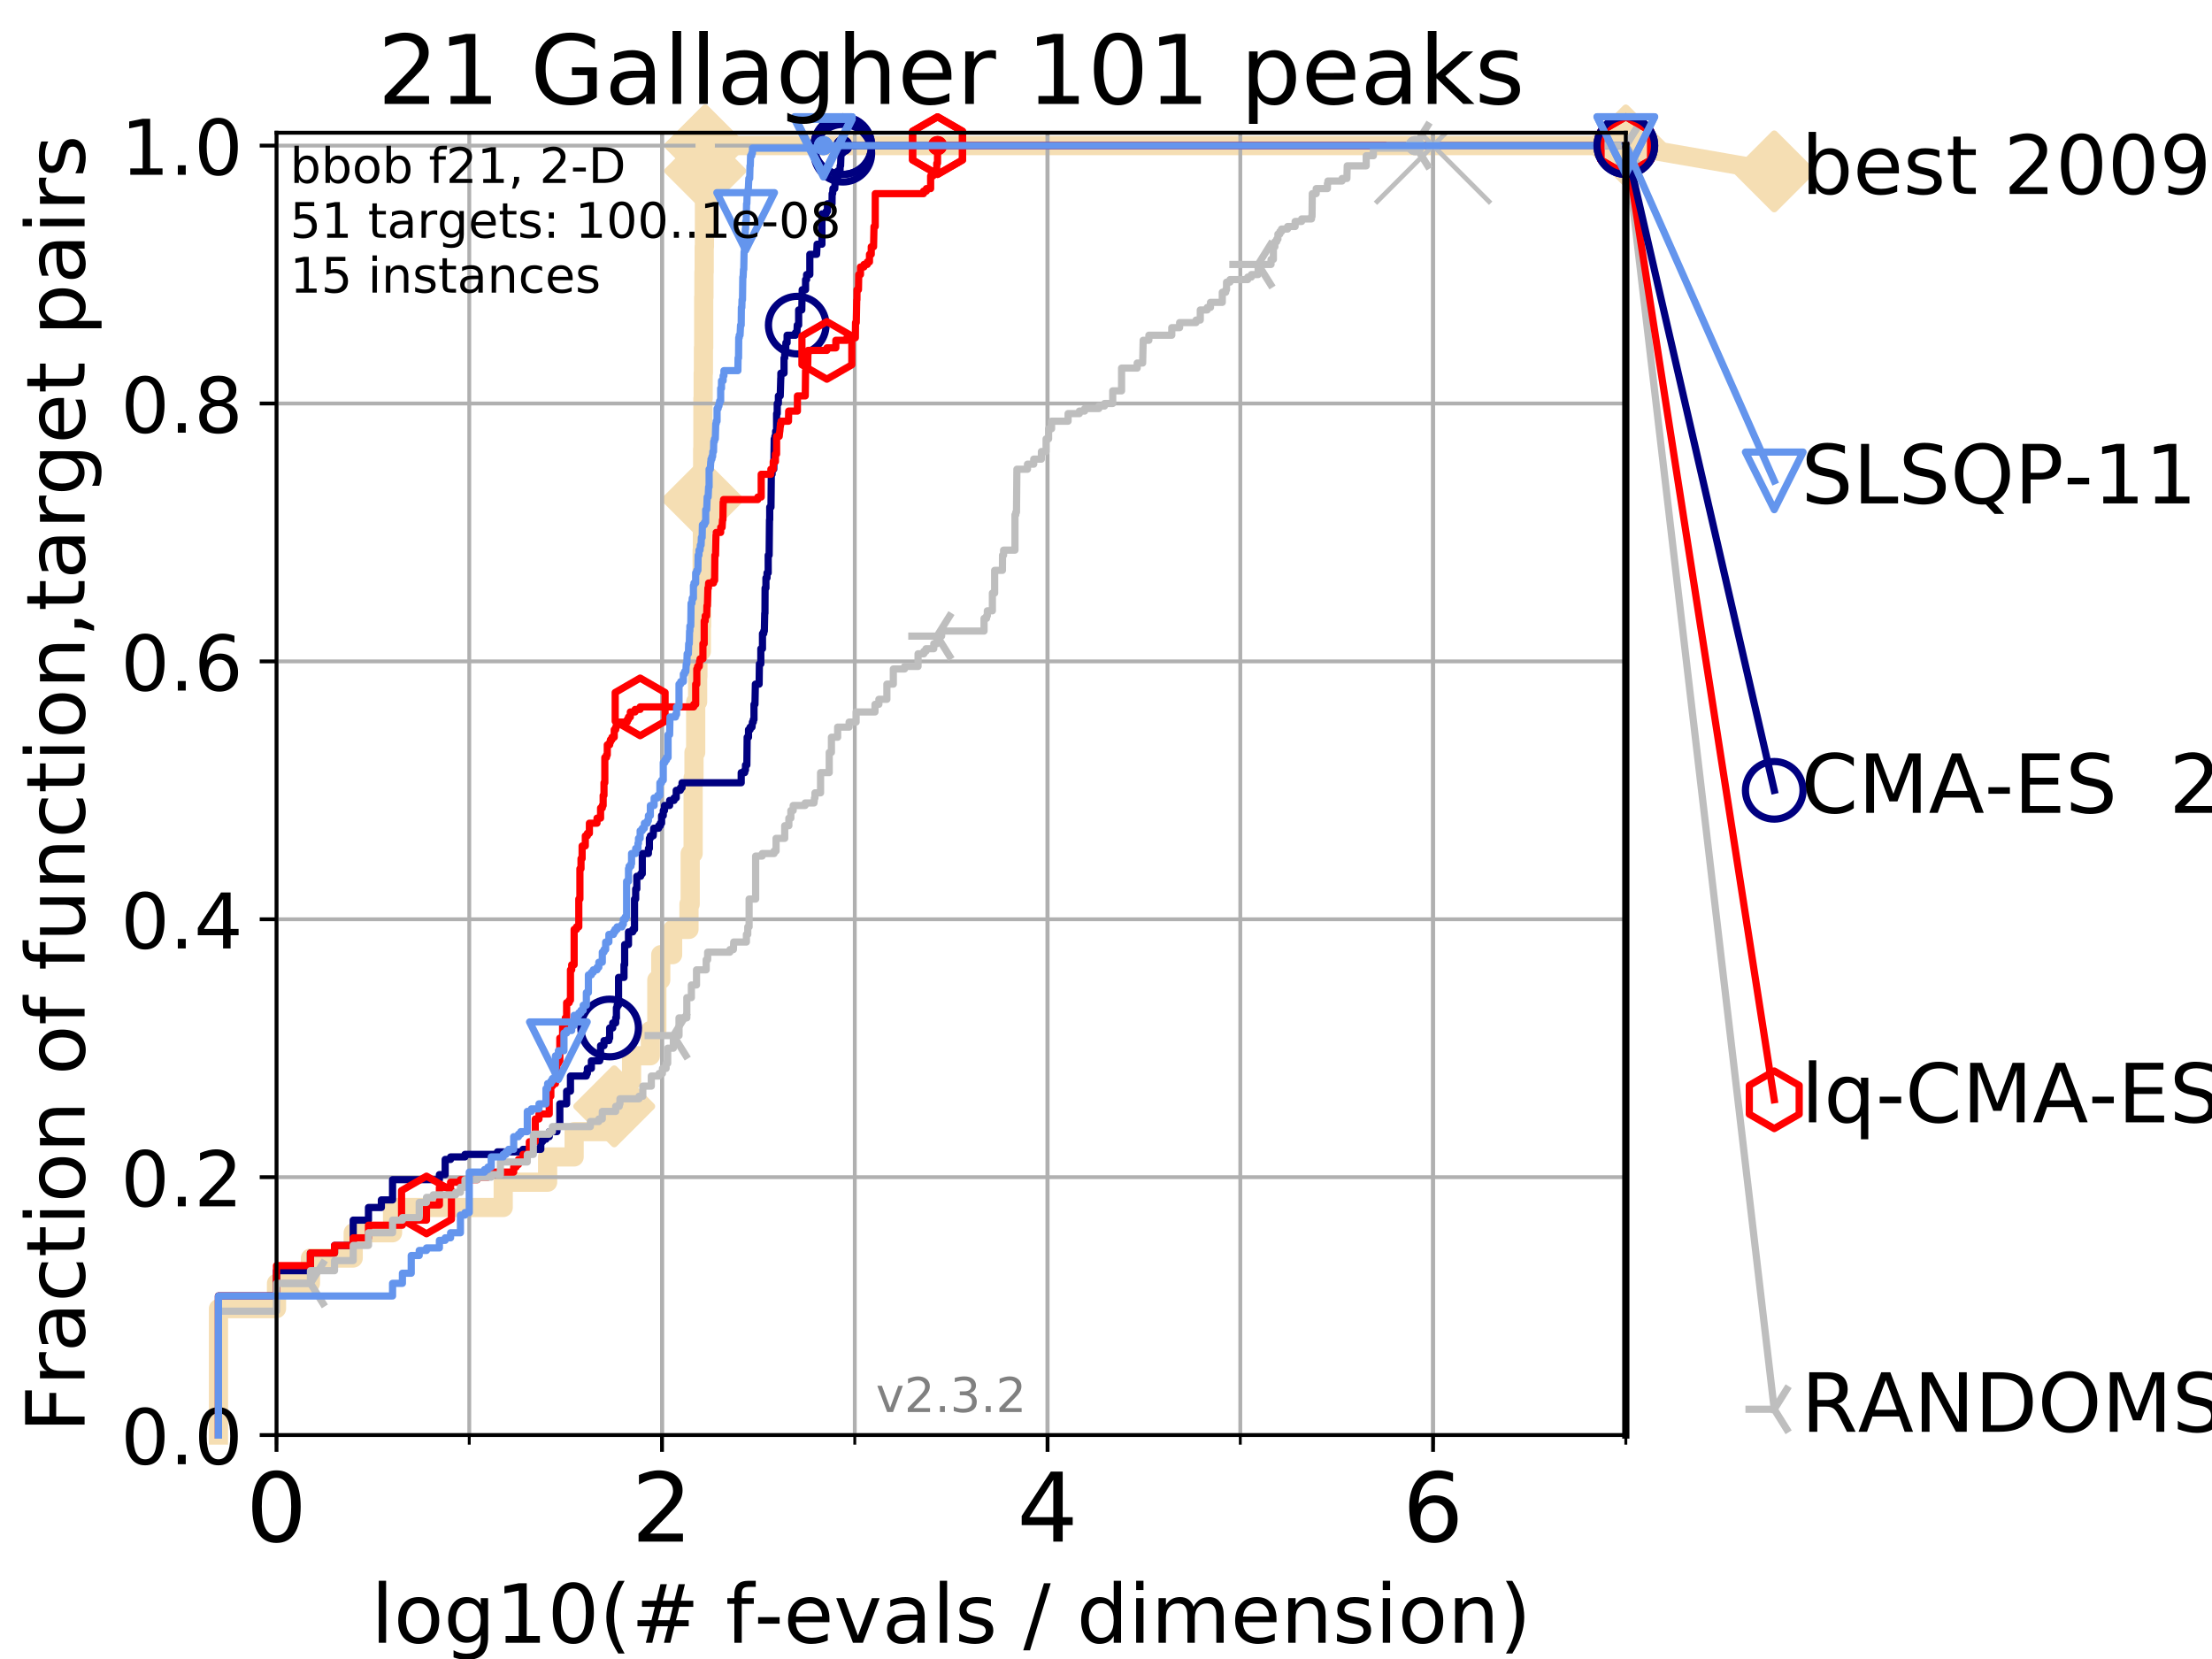 <?xml version="1.0" encoding="utf-8" standalone="no"?>
<!DOCTYPE svg PUBLIC "-//W3C//DTD SVG 1.1//EN"
  "http://www.w3.org/Graphics/SVG/1.1/DTD/svg11.dtd">
<!-- Created with matplotlib (https://matplotlib.org/) -->
<svg height="345.6pt" version="1.1" viewBox="0 0 460.8 345.6" width="460.8pt" xmlns="http://www.w3.org/2000/svg" xmlns:xlink="http://www.w3.org/1999/xlink">
 <defs>
  <style type="text/css">
*{stroke-linecap:butt;stroke-linejoin:round;}
  </style>
 </defs>
 <g id="figure_1">
  <g id="patch_1">
   <path d="M 0 345.6 
L 460.8 345.6 
L 460.8 0 
L 0 0 
z
" style="fill:#ffffff;"/>
  </g>
  <g id="axes_1">
   <g id="patch_2">
    <path d="M 57.6 298.944 
L 338.688 298.944 
L 338.688 27.648 
L 57.6 27.648 
z
" style="fill:#ffffff;"/>
   </g>
   <g id="line2d_1">
    <path d="M 45.512 298.944 
L 45.512 272.61 
L 57.6 272.61 
L 57.6 267.343 
L 64.671 267.343 
L 64.671 262.076 
L 73.579 262.076 
L 73.579 256.809 
L 81.776 256.809 
L 81.776 251.542 
L 104.826 251.542 
L 104.826 246.275 
L 114.08 246.275 
L 114.08 241.009 
L 119.603 241.009 
L 119.603 235.742 
L 126.674 235.742 
L 126.674 230.475 
L 127.954 230.475 
L 127.954 225.208 
L 131.566 225.208 
L 131.566 219.941 
L 135.482 219.941 
L 135.482 214.674 
L 136.832 214.674 
L 136.832 204.141 
L 137.647 204.141 
L 137.647 198.874 
L 140.119 198.874 
L 140.119 193.607 
L 143.528 193.607 
L 143.528 188.34 
L 143.779 188.34 
L 143.779 177.806 
L 144.391 177.806 
L 144.391 162.006 
L 144.57 162.006 
L 144.57 156.739 
L 144.924 156.739 
L 144.924 146.205 
L 145.327 146.205 
L 145.327 140.938 
L 145.384 140.938 
L 145.384 135.671 
L 146.107 135.671 
L 146.107 130.404 
L 146.162 130.404 
L 146.162 125.138 
L 146.216 125.138 
L 146.216 119.871 
L 146.27 119.871 
L 146.27 114.604 
L 146.324 114.604 
L 146.324 104.07 
L 146.378 104.07 
L 146.378 93.536 
L 146.431 93.536 
L 146.431 83.003 
L 146.485 83.003 
L 146.485 77.736 
L 146.538 77.736 
L 146.538 72.469 
L 146.591 72.469 
L 146.591 61.935 
L 146.644 61.935 
L 146.644 56.668 
L 146.697 56.668 
L 146.697 51.402 
L 146.749 51.402 
L 146.749 35.601 
L 146.906 35.601 
L 146.906 30.334 
L 338.688 30.334 
" style="fill:none;stroke:#f5deb3;stroke-linecap:square;stroke-width:4;"/>
   </g>
   <g id="line2d_2">
    <defs>
     <path d="M -0 7.778 
L 7.778 0 
L 0 -7.778 
L -7.778 -0 
z
" id="m8cd49b00b8" style="stroke:#f5deb3;stroke-linejoin:miter;stroke-width:1.5;"/>
    </defs>
    <g>
     <use style="fill:#f5deb3;stroke:#f5deb3;stroke-linejoin:miter;stroke-width:1.5;" x="127.954" xlink:href="#m8cd49b00b8" y="230.475"/>
     <use style="fill:#f5deb3;stroke:#f5deb3;stroke-linejoin:miter;stroke-width:1.5;" x="146.378" xlink:href="#m8cd49b00b8" y="104.07"/>
     <use style="fill:#f5deb3;stroke:#f5deb3;stroke-linejoin:miter;stroke-width:1.5;" x="146.906" xlink:href="#m8cd49b00b8" y="35.601"/>
     <use style="fill:#f5deb3;stroke:#f5deb3;stroke-linejoin:miter;stroke-width:1.5;" x="146.906" xlink:href="#m8cd49b00b8" y="30.334"/>
     <use style="fill:#f5deb3;stroke:#f5deb3;stroke-linejoin:miter;stroke-width:1.5;" x="146.906" xlink:href="#m8cd49b00b8" y="30.334"/>
     <use style="fill:#f5deb3;stroke:#f5deb3;stroke-linejoin:miter;stroke-width:1.5;" x="338.688" xlink:href="#m8cd49b00b8" y="30.334"/>
    </g>
   </g>
   <g id="line2d_3">
    <path style="fill:none;stroke:#f5deb3;stroke-linecap:square;stroke-width:4;"/>
    <g/>
   </g>
   <g id="line2d_4">
    <path d="M 338.688 30.334 
L 369.608 35.706 
" style="fill:none;stroke:#f5deb3;stroke-linecap:square;stroke-width:4;"/>
    <g>
     <use style="fill:#f5deb3;stroke:#f5deb3;stroke-linejoin:miter;stroke-width:1.5;" x="338.688" xlink:href="#m8cd49b00b8" y="30.334"/>
     <use style="fill:#f5deb3;stroke:#f5deb3;stroke-linejoin:miter;stroke-width:1.5;" x="369.608" xlink:href="#m8cd49b00b8" y="35.706"/>
    </g>
   </g>
   <g id="matplotlib.axis_1">
    <g id="xtick_1">
     <g id="line2d_5">
      <path clip-path="url(#p139a1b7729)" d="M 57.6 298.944 
L 57.6 27.648 
" style="fill:none;stroke:#b0b0b0;stroke-linecap:square;stroke-width:0.8;"/>
     </g>
     <g id="line2d_6">
      <defs>
       <path d="M 0 0 
L 0 3.5 
" id="mc02533c1b1" style="stroke:#000000;stroke-width:0.8;"/>
      </defs>
      <g>
       <use style="stroke:#000000;stroke-width:0.8;" x="57.6" xlink:href="#mc02533c1b1" y="298.944"/>
      </g>
     </g>
     <g id="text_1">
      <!-- 0 -->
      <defs>
       <path d="M 31.781 66.406 
Q 24.172 66.406 20.328 58.906 
Q 16.5 51.422 16.5 36.375 
Q 16.5 21.391 20.328 13.891 
Q 24.172 6.391 31.781 6.391 
Q 39.453 6.391 43.281 13.891 
Q 47.125 21.391 47.125 36.375 
Q 47.125 51.422 43.281 58.906 
Q 39.453 66.406 31.781 66.406 
z
M 31.781 74.219 
Q 44.047 74.219 50.516 64.516 
Q 56.984 54.828 56.984 36.375 
Q 56.984 17.969 50.516 8.266 
Q 44.047 -1.422 31.781 -1.422 
Q 19.531 -1.422 13.062 8.266 
Q 6.594 17.969 6.594 36.375 
Q 6.594 54.828 13.062 64.516 
Q 19.531 74.219 31.781 74.219 
z
" id="DejaVuSans-48"/>
      </defs>
      <g transform="translate(51.237 321.141)scale(0.2 -0.2)">
       <use xlink:href="#DejaVuSans-48"/>
      </g>
     </g>
    </g>
    <g id="xtick_2">
     <g id="line2d_7">
      <path clip-path="url(#p139a1b7729)" d="M 137.911 298.944 
L 137.911 27.648 
" style="fill:none;stroke:#b0b0b0;stroke-linecap:square;stroke-width:0.8;"/>
     </g>
     <g id="line2d_8">
      <g>
       <use style="stroke:#000000;stroke-width:0.8;" x="137.911" xlink:href="#mc02533c1b1" y="298.944"/>
      </g>
     </g>
     <g id="text_2">
      <!-- 2 -->
      <defs>
       <path d="M 19.188 8.297 
L 53.609 8.297 
L 53.609 0 
L 7.328 0 
L 7.328 8.297 
Q 12.938 14.109 22.625 23.891 
Q 32.328 33.688 34.812 36.531 
Q 39.547 41.844 41.422 45.531 
Q 43.312 49.219 43.312 52.781 
Q 43.312 58.594 39.234 62.25 
Q 35.156 65.922 28.609 65.922 
Q 23.969 65.922 18.812 64.312 
Q 13.672 62.703 7.812 59.422 
L 7.812 69.391 
Q 13.766 71.781 18.938 73 
Q 24.125 74.219 28.422 74.219 
Q 39.75 74.219 46.484 68.547 
Q 53.219 62.891 53.219 53.422 
Q 53.219 48.922 51.531 44.891 
Q 49.859 40.875 45.406 35.406 
Q 44.188 33.984 37.641 27.219 
Q 31.109 20.453 19.188 8.297 
z
" id="DejaVuSans-50"/>
      </defs>
      <g transform="translate(131.548 321.141)scale(0.2 -0.2)">
       <use xlink:href="#DejaVuSans-50"/>
      </g>
     </g>
    </g>
    <g id="xtick_3">
     <g id="line2d_9">
      <path clip-path="url(#p139a1b7729)" d="M 218.222 298.944 
L 218.222 27.648 
" style="fill:none;stroke:#b0b0b0;stroke-linecap:square;stroke-width:0.8;"/>
     </g>
     <g id="line2d_10">
      <g>
       <use style="stroke:#000000;stroke-width:0.8;" x="218.222" xlink:href="#mc02533c1b1" y="298.944"/>
      </g>
     </g>
     <g id="text_3">
      <!-- 4 -->
      <defs>
       <path d="M 37.797 64.312 
L 12.891 25.391 
L 37.797 25.391 
z
M 35.203 72.906 
L 47.609 72.906 
L 47.609 25.391 
L 58.016 25.391 
L 58.016 17.188 
L 47.609 17.188 
L 47.609 0 
L 37.797 0 
L 37.797 17.188 
L 4.891 17.188 
L 4.891 26.703 
z
" id="DejaVuSans-52"/>
      </defs>
      <g transform="translate(211.859 321.141)scale(0.2 -0.2)">
       <use xlink:href="#DejaVuSans-52"/>
      </g>
     </g>
    </g>
    <g id="xtick_4">
     <g id="line2d_11">
      <path clip-path="url(#p139a1b7729)" d="M 298.533 298.944 
L 298.533 27.648 
" style="fill:none;stroke:#b0b0b0;stroke-linecap:square;stroke-width:0.8;"/>
     </g>
     <g id="line2d_12">
      <g>
       <use style="stroke:#000000;stroke-width:0.8;" x="298.533" xlink:href="#mc02533c1b1" y="298.944"/>
      </g>
     </g>
     <g id="text_4">
      <!-- 6 -->
      <defs>
       <path d="M 33.016 40.375 
Q 26.375 40.375 22.484 35.828 
Q 18.609 31.297 18.609 23.391 
Q 18.609 15.531 22.484 10.953 
Q 26.375 6.391 33.016 6.391 
Q 39.656 6.391 43.531 10.953 
Q 47.406 15.531 47.406 23.391 
Q 47.406 31.297 43.531 35.828 
Q 39.656 40.375 33.016 40.375 
z
M 52.594 71.297 
L 52.594 62.312 
Q 48.875 64.062 45.094 64.984 
Q 41.312 65.922 37.594 65.922 
Q 27.828 65.922 22.672 59.328 
Q 17.531 52.734 16.797 39.406 
Q 19.672 43.656 24.016 45.922 
Q 28.375 48.188 33.594 48.188 
Q 44.578 48.188 50.953 41.516 
Q 57.328 34.859 57.328 23.391 
Q 57.328 12.156 50.688 5.359 
Q 44.047 -1.422 33.016 -1.422 
Q 20.359 -1.422 13.672 8.266 
Q 6.984 17.969 6.984 36.375 
Q 6.984 53.656 15.188 63.938 
Q 23.391 74.219 37.203 74.219 
Q 40.922 74.219 44.703 73.484 
Q 48.484 72.75 52.594 71.297 
z
" id="DejaVuSans-54"/>
      </defs>
      <g transform="translate(292.17 321.141)scale(0.2 -0.2)">
       <use xlink:href="#DejaVuSans-54"/>
      </g>
     </g>
    </g>
    <g id="xtick_5">
     <g id="line2d_13">
      <path clip-path="url(#p139a1b7729)" d="M 57.6 298.944 
L 57.6 27.648 
" style="fill:none;stroke:#b0b0b0;stroke-linecap:square;stroke-width:0.8;"/>
     </g>
     <g id="line2d_14">
      <defs>
       <path d="M 0 0 
L 0 2 
" id="mfc209d6a65" style="stroke:#000000;stroke-width:0.6;"/>
      </defs>
      <g>
       <use style="stroke:#000000;stroke-width:0.6;" x="57.6" xlink:href="#mfc209d6a65" y="298.944"/>
      </g>
     </g>
    </g>
    <g id="xtick_6">
     <g id="line2d_15">
      <path clip-path="url(#p139a1b7729)" d="M 97.755 298.944 
L 97.755 27.648 
" style="fill:none;stroke:#b0b0b0;stroke-linecap:square;stroke-width:0.8;"/>
     </g>
     <g id="line2d_16">
      <g>
       <use style="stroke:#000000;stroke-width:0.6;" x="97.755" xlink:href="#mfc209d6a65" y="298.944"/>
      </g>
     </g>
    </g>
    <g id="xtick_7">
     <g id="line2d_17">
      <path clip-path="url(#p139a1b7729)" d="M 137.911 298.944 
L 137.911 27.648 
" style="fill:none;stroke:#b0b0b0;stroke-linecap:square;stroke-width:0.8;"/>
     </g>
     <g id="line2d_18">
      <g>
       <use style="stroke:#000000;stroke-width:0.6;" x="137.911" xlink:href="#mfc209d6a65" y="298.944"/>
      </g>
     </g>
    </g>
    <g id="xtick_8">
     <g id="line2d_19">
      <path clip-path="url(#p139a1b7729)" d="M 178.066 298.944 
L 178.066 27.648 
" style="fill:none;stroke:#b0b0b0;stroke-linecap:square;stroke-width:0.8;"/>
     </g>
     <g id="line2d_20">
      <g>
       <use style="stroke:#000000;stroke-width:0.6;" x="178.066" xlink:href="#mfc209d6a65" y="298.944"/>
      </g>
     </g>
    </g>
    <g id="xtick_9">
     <g id="line2d_21">
      <path clip-path="url(#p139a1b7729)" d="M 218.222 298.944 
L 218.222 27.648 
" style="fill:none;stroke:#b0b0b0;stroke-linecap:square;stroke-width:0.8;"/>
     </g>
     <g id="line2d_22">
      <g>
       <use style="stroke:#000000;stroke-width:0.6;" x="218.222" xlink:href="#mfc209d6a65" y="298.944"/>
      </g>
     </g>
    </g>
    <g id="xtick_10">
     <g id="line2d_23">
      <path clip-path="url(#p139a1b7729)" d="M 258.377 298.944 
L 258.377 27.648 
" style="fill:none;stroke:#b0b0b0;stroke-linecap:square;stroke-width:0.8;"/>
     </g>
     <g id="line2d_24">
      <g>
       <use style="stroke:#000000;stroke-width:0.6;" x="258.377" xlink:href="#mfc209d6a65" y="298.944"/>
      </g>
     </g>
    </g>
    <g id="xtick_11">
     <g id="line2d_25">
      <path clip-path="url(#p139a1b7729)" d="M 298.533 298.944 
L 298.533 27.648 
" style="fill:none;stroke:#b0b0b0;stroke-linecap:square;stroke-width:0.8;"/>
     </g>
     <g id="line2d_26">
      <g>
       <use style="stroke:#000000;stroke-width:0.6;" x="298.533" xlink:href="#mfc209d6a65" y="298.944"/>
      </g>
     </g>
    </g>
    <g id="xtick_12">
     <g id="line2d_27">
      <path clip-path="url(#p139a1b7729)" d="M 338.688 298.944 
L 338.688 27.648 
" style="fill:none;stroke:#b0b0b0;stroke-linecap:square;stroke-width:0.8;"/>
     </g>
     <g id="line2d_28">
      <g>
       <use style="stroke:#000000;stroke-width:0.6;" x="338.688" xlink:href="#mfc209d6a65" y="298.944"/>
      </g>
     </g>
    </g>
    <g id="text_5">
     <!-- log10(# f-evals / dimension) -->
     <defs>
      <path d="M 9.422 75.984 
L 18.406 75.984 
L 18.406 0 
L 9.422 0 
z
" id="DejaVuSans-108"/>
      <path d="M 30.609 48.391 
Q 23.391 48.391 19.188 42.75 
Q 14.984 37.109 14.984 27.297 
Q 14.984 17.484 19.156 11.844 
Q 23.344 6.203 30.609 6.203 
Q 37.797 6.203 41.984 11.859 
Q 46.188 17.531 46.188 27.297 
Q 46.188 37.016 41.984 42.703 
Q 37.797 48.391 30.609 48.391 
z
M 30.609 56 
Q 42.328 56 49.016 48.375 
Q 55.719 40.766 55.719 27.297 
Q 55.719 13.875 49.016 6.219 
Q 42.328 -1.422 30.609 -1.422 
Q 18.844 -1.422 12.172 6.219 
Q 5.516 13.875 5.516 27.297 
Q 5.516 40.766 12.172 48.375 
Q 18.844 56 30.609 56 
z
" id="DejaVuSans-111"/>
      <path d="M 45.406 27.984 
Q 45.406 37.75 41.375 43.109 
Q 37.359 48.484 30.078 48.484 
Q 22.859 48.484 18.828 43.109 
Q 14.797 37.75 14.797 27.984 
Q 14.797 18.266 18.828 12.891 
Q 22.859 7.516 30.078 7.516 
Q 37.359 7.516 41.375 12.891 
Q 45.406 18.266 45.406 27.984 
z
M 54.391 6.781 
Q 54.391 -7.172 48.188 -13.984 
Q 42 -20.797 29.203 -20.797 
Q 24.469 -20.797 20.266 -20.094 
Q 16.062 -19.391 12.109 -17.922 
L 12.109 -9.188 
Q 16.062 -11.328 19.922 -12.344 
Q 23.781 -13.375 27.781 -13.375 
Q 36.625 -13.375 41.016 -8.766 
Q 45.406 -4.156 45.406 5.172 
L 45.406 9.625 
Q 42.625 4.781 38.281 2.391 
Q 33.938 0 27.875 0 
Q 17.828 0 11.672 7.656 
Q 5.516 15.328 5.516 27.984 
Q 5.516 40.672 11.672 48.328 
Q 17.828 56 27.875 56 
Q 33.938 56 38.281 53.609 
Q 42.625 51.219 45.406 46.391 
L 45.406 54.688 
L 54.391 54.688 
z
" id="DejaVuSans-103"/>
      <path d="M 12.406 8.297 
L 28.516 8.297 
L 28.516 63.922 
L 10.984 60.406 
L 10.984 69.391 
L 28.422 72.906 
L 38.281 72.906 
L 38.281 8.297 
L 54.391 8.297 
L 54.391 0 
L 12.406 0 
z
" id="DejaVuSans-49"/>
      <path d="M 31 75.875 
Q 24.469 64.656 21.281 53.656 
Q 18.109 42.672 18.109 31.391 
Q 18.109 20.125 21.312 9.062 
Q 24.516 -2 31 -13.188 
L 23.188 -13.188 
Q 15.875 -1.703 12.234 9.375 
Q 8.594 20.453 8.594 31.391 
Q 8.594 42.281 12.203 53.312 
Q 15.828 64.359 23.188 75.875 
z
" id="DejaVuSans-40"/>
      <path d="M 51.125 44 
L 36.922 44 
L 32.812 27.688 
L 47.125 27.688 
z
M 43.797 71.781 
L 38.719 51.516 
L 52.984 51.516 
L 58.109 71.781 
L 65.922 71.781 
L 60.891 51.516 
L 76.125 51.516 
L 76.125 44 
L 58.984 44 
L 54.984 27.688 
L 70.516 27.688 
L 70.516 20.219 
L 53.078 20.219 
L 48 0 
L 40.188 0 
L 45.219 20.219 
L 30.906 20.219 
L 25.875 0 
L 18.016 0 
L 23.094 20.219 
L 7.719 20.219 
L 7.719 27.688 
L 24.906 27.688 
L 29 44 
L 13.281 44 
L 13.281 51.516 
L 30.906 51.516 
L 35.891 71.781 
z
" id="DejaVuSans-35"/>
      <path id="DejaVuSans-32"/>
      <path d="M 37.109 75.984 
L 37.109 68.5 
L 28.516 68.5 
Q 23.688 68.5 21.797 66.547 
Q 19.922 64.594 19.922 59.516 
L 19.922 54.688 
L 34.719 54.688 
L 34.719 47.703 
L 19.922 47.703 
L 19.922 0 
L 10.891 0 
L 10.891 47.703 
L 2.297 47.703 
L 2.297 54.688 
L 10.891 54.688 
L 10.891 58.5 
Q 10.891 67.625 15.141 71.797 
Q 19.391 75.984 28.609 75.984 
z
" id="DejaVuSans-102"/>
      <path d="M 4.891 31.391 
L 31.203 31.391 
L 31.203 23.391 
L 4.891 23.391 
z
" id="DejaVuSans-45"/>
      <path d="M 56.203 29.594 
L 56.203 25.203 
L 14.891 25.203 
Q 15.484 15.922 20.484 11.062 
Q 25.484 6.203 34.422 6.203 
Q 39.594 6.203 44.453 7.469 
Q 49.312 8.734 54.109 11.281 
L 54.109 2.781 
Q 49.266 0.734 44.188 -0.344 
Q 39.109 -1.422 33.891 -1.422 
Q 20.797 -1.422 13.156 6.188 
Q 5.516 13.812 5.516 26.812 
Q 5.516 40.234 12.766 48.109 
Q 20.016 56 32.328 56 
Q 43.359 56 49.781 48.891 
Q 56.203 41.797 56.203 29.594 
z
M 47.219 32.234 
Q 47.125 39.594 43.094 43.984 
Q 39.062 48.391 32.422 48.391 
Q 24.906 48.391 20.391 44.141 
Q 15.875 39.891 15.188 32.172 
z
" id="DejaVuSans-101"/>
      <path d="M 2.984 54.688 
L 12.5 54.688 
L 29.594 8.797 
L 46.688 54.688 
L 56.203 54.688 
L 35.688 0 
L 23.484 0 
z
" id="DejaVuSans-118"/>
      <path d="M 34.281 27.484 
Q 23.391 27.484 19.188 25 
Q 14.984 22.516 14.984 16.5 
Q 14.984 11.719 18.141 8.906 
Q 21.297 6.109 26.703 6.109 
Q 34.188 6.109 38.703 11.406 
Q 43.219 16.703 43.219 25.484 
L 43.219 27.484 
z
M 52.203 31.203 
L 52.203 0 
L 43.219 0 
L 43.219 8.297 
Q 40.141 3.328 35.547 0.953 
Q 30.953 -1.422 24.312 -1.422 
Q 15.922 -1.422 10.953 3.297 
Q 6 8.016 6 15.922 
Q 6 25.141 12.172 29.828 
Q 18.359 34.516 30.609 34.516 
L 43.219 34.516 
L 43.219 35.406 
Q 43.219 41.609 39.141 45 
Q 35.062 48.391 27.688 48.391 
Q 23 48.391 18.547 47.266 
Q 14.109 46.141 10.016 43.891 
L 10.016 52.203 
Q 14.938 54.109 19.578 55.047 
Q 24.219 56 28.609 56 
Q 40.484 56 46.344 49.844 
Q 52.203 43.703 52.203 31.203 
z
" id="DejaVuSans-97"/>
      <path d="M 44.281 53.078 
L 44.281 44.578 
Q 40.484 46.531 36.375 47.5 
Q 32.281 48.484 27.875 48.484 
Q 21.188 48.484 17.844 46.438 
Q 14.5 44.391 14.5 40.281 
Q 14.5 37.156 16.891 35.375 
Q 19.281 33.594 26.516 31.984 
L 29.594 31.297 
Q 39.156 29.25 43.188 25.516 
Q 47.219 21.781 47.219 15.094 
Q 47.219 7.469 41.188 3.016 
Q 35.156 -1.422 24.609 -1.422 
Q 20.219 -1.422 15.453 -0.562 
Q 10.688 0.297 5.422 2 
L 5.422 11.281 
Q 10.406 8.688 15.234 7.391 
Q 20.062 6.109 24.812 6.109 
Q 31.156 6.109 34.562 8.281 
Q 37.984 10.453 37.984 14.406 
Q 37.984 18.062 35.516 20.016 
Q 33.062 21.969 24.703 23.781 
L 21.578 24.516 
Q 13.234 26.266 9.516 29.906 
Q 5.812 33.547 5.812 39.891 
Q 5.812 47.609 11.281 51.797 
Q 16.75 56 26.812 56 
Q 31.781 56 36.172 55.266 
Q 40.578 54.547 44.281 53.078 
z
" id="DejaVuSans-115"/>
      <path d="M 25.391 72.906 
L 33.688 72.906 
L 8.297 -9.281 
L 0 -9.281 
z
" id="DejaVuSans-47"/>
      <path d="M 45.406 46.391 
L 45.406 75.984 
L 54.391 75.984 
L 54.391 0 
L 45.406 0 
L 45.406 8.203 
Q 42.578 3.328 38.25 0.953 
Q 33.938 -1.422 27.875 -1.422 
Q 17.969 -1.422 11.734 6.484 
Q 5.516 14.406 5.516 27.297 
Q 5.516 40.188 11.734 48.094 
Q 17.969 56 27.875 56 
Q 33.938 56 38.25 53.625 
Q 42.578 51.266 45.406 46.391 
z
M 14.797 27.297 
Q 14.797 17.391 18.875 11.75 
Q 22.953 6.109 30.078 6.109 
Q 37.203 6.109 41.297 11.75 
Q 45.406 17.391 45.406 27.297 
Q 45.406 37.203 41.297 42.844 
Q 37.203 48.484 30.078 48.484 
Q 22.953 48.484 18.875 42.844 
Q 14.797 37.203 14.797 27.297 
z
" id="DejaVuSans-100"/>
      <path d="M 9.422 54.688 
L 18.406 54.688 
L 18.406 0 
L 9.422 0 
z
M 9.422 75.984 
L 18.406 75.984 
L 18.406 64.594 
L 9.422 64.594 
z
" id="DejaVuSans-105"/>
      <path d="M 52 44.188 
Q 55.375 50.25 60.062 53.125 
Q 64.75 56 71.094 56 
Q 79.641 56 84.281 50.016 
Q 88.922 44.047 88.922 33.016 
L 88.922 0 
L 79.891 0 
L 79.891 32.719 
Q 79.891 40.578 77.094 44.375 
Q 74.312 48.188 68.609 48.188 
Q 61.625 48.188 57.562 43.547 
Q 53.516 38.922 53.516 30.906 
L 53.516 0 
L 44.484 0 
L 44.484 32.719 
Q 44.484 40.625 41.703 44.406 
Q 38.922 48.188 33.109 48.188 
Q 26.219 48.188 22.156 43.531 
Q 18.109 38.875 18.109 30.906 
L 18.109 0 
L 9.078 0 
L 9.078 54.688 
L 18.109 54.688 
L 18.109 46.188 
Q 21.188 51.219 25.484 53.609 
Q 29.781 56 35.688 56 
Q 41.656 56 45.828 52.969 
Q 50 49.953 52 44.188 
z
" id="DejaVuSans-109"/>
      <path d="M 54.891 33.016 
L 54.891 0 
L 45.906 0 
L 45.906 32.719 
Q 45.906 40.484 42.875 44.328 
Q 39.844 48.188 33.797 48.188 
Q 26.516 48.188 22.312 43.547 
Q 18.109 38.922 18.109 30.906 
L 18.109 0 
L 9.078 0 
L 9.078 54.688 
L 18.109 54.688 
L 18.109 46.188 
Q 21.344 51.125 25.703 53.562 
Q 30.078 56 35.797 56 
Q 45.219 56 50.047 50.172 
Q 54.891 44.344 54.891 33.016 
z
" id="DejaVuSans-110"/>
      <path d="M 8.016 75.875 
L 15.828 75.875 
Q 23.141 64.359 26.781 53.312 
Q 30.422 42.281 30.422 31.391 
Q 30.422 20.453 26.781 9.375 
Q 23.141 -1.703 15.828 -13.188 
L 8.016 -13.188 
Q 14.5 -2 17.703 9.062 
Q 20.906 20.125 20.906 31.391 
Q 20.906 42.672 17.703 53.656 
Q 14.5 64.656 8.016 75.875 
z
" id="DejaVuSans-41"/>
     </defs>
     <g transform="translate(77.303 342.218)scale(0.17 -0.17)">
      <use xlink:href="#DejaVuSans-108"/>
      <use x="27.783" xlink:href="#DejaVuSans-111"/>
      <use x="88.965" xlink:href="#DejaVuSans-103"/>
      <use x="152.441" xlink:href="#DejaVuSans-49"/>
      <use x="216.064" xlink:href="#DejaVuSans-48"/>
      <use x="279.688" xlink:href="#DejaVuSans-40"/>
      <use x="318.701" xlink:href="#DejaVuSans-35"/>
      <use x="402.49" xlink:href="#DejaVuSans-32"/>
      <use x="434.277" xlink:href="#DejaVuSans-102"/>
      <use x="469.404" xlink:href="#DejaVuSans-45"/>
      <use x="505.488" xlink:href="#DejaVuSans-101"/>
      <use x="567.012" xlink:href="#DejaVuSans-118"/>
      <use x="626.191" xlink:href="#DejaVuSans-97"/>
      <use x="687.471" xlink:href="#DejaVuSans-108"/>
      <use x="715.254" xlink:href="#DejaVuSans-115"/>
      <use x="767.354" xlink:href="#DejaVuSans-32"/>
      <use x="799.141" xlink:href="#DejaVuSans-47"/>
      <use x="832.832" xlink:href="#DejaVuSans-32"/>
      <use x="864.619" xlink:href="#DejaVuSans-100"/>
      <use x="928.096" xlink:href="#DejaVuSans-105"/>
      <use x="955.879" xlink:href="#DejaVuSans-109"/>
      <use x="1053.291" xlink:href="#DejaVuSans-101"/>
      <use x="1114.814" xlink:href="#DejaVuSans-110"/>
      <use x="1178.193" xlink:href="#DejaVuSans-115"/>
      <use x="1230.293" xlink:href="#DejaVuSans-105"/>
      <use x="1258.076" xlink:href="#DejaVuSans-111"/>
      <use x="1319.258" xlink:href="#DejaVuSans-110"/>
      <use x="1382.637" xlink:href="#DejaVuSans-41"/>
     </g>
    </g>
   </g>
   <g id="matplotlib.axis_2">
    <g id="ytick_1">
     <g id="line2d_29">
      <path clip-path="url(#p139a1b7729)" d="M 57.6 298.944 
L 338.688 298.944 
" style="fill:none;stroke:#b0b0b0;stroke-linecap:square;stroke-width:0.8;"/>
     </g>
     <g id="line2d_30">
      <defs>
       <path d="M 0 0 
L -3.5 0 
" id="m71f1f2dc2d" style="stroke:#000000;stroke-width:0.8;"/>
      </defs>
      <g>
       <use style="stroke:#000000;stroke-width:0.8;" x="57.6" xlink:href="#m71f1f2dc2d" y="298.944"/>
      </g>
     </g>
     <g id="text_6">
      <!-- 0.0 -->
      <defs>
       <path d="M 10.688 12.406 
L 21 12.406 
L 21 0 
L 10.688 0 
z
" id="DejaVuSans-46"/>
      </defs>
      <g transform="translate(25.155 305.023)scale(0.16 -0.16)">
       <use xlink:href="#DejaVuSans-48"/>
       <use x="63.623" xlink:href="#DejaVuSans-46"/>
       <use x="95.41" xlink:href="#DejaVuSans-48"/>
      </g>
     </g>
    </g>
    <g id="ytick_2">
     <g id="line2d_31">
      <path clip-path="url(#p139a1b7729)" d="M 57.6 245.222 
L 338.688 245.222 
" style="fill:none;stroke:#b0b0b0;stroke-linecap:square;stroke-width:0.8;"/>
     </g>
     <g id="line2d_32">
      <g>
       <use style="stroke:#000000;stroke-width:0.8;" x="57.6" xlink:href="#m71f1f2dc2d" y="245.222"/>
      </g>
     </g>
     <g id="text_7">
      <!-- 0.2 -->
      <g transform="translate(25.155 251.301)scale(0.16 -0.16)">
       <use xlink:href="#DejaVuSans-48"/>
       <use x="63.623" xlink:href="#DejaVuSans-46"/>
       <use x="95.41" xlink:href="#DejaVuSans-50"/>
      </g>
     </g>
    </g>
    <g id="ytick_3">
     <g id="line2d_33">
      <path clip-path="url(#p139a1b7729)" d="M 57.6 191.5 
L 338.688 191.5 
" style="fill:none;stroke:#b0b0b0;stroke-linecap:square;stroke-width:0.8;"/>
     </g>
     <g id="line2d_34">
      <g>
       <use style="stroke:#000000;stroke-width:0.8;" x="57.6" xlink:href="#m71f1f2dc2d" y="191.5"/>
      </g>
     </g>
     <g id="text_8">
      <!-- 0.4 -->
      <g transform="translate(25.155 197.579)scale(0.16 -0.16)">
       <use xlink:href="#DejaVuSans-48"/>
       <use x="63.623" xlink:href="#DejaVuSans-46"/>
       <use x="95.41" xlink:href="#DejaVuSans-52"/>
      </g>
     </g>
    </g>
    <g id="ytick_4">
     <g id="line2d_35">
      <path clip-path="url(#p139a1b7729)" d="M 57.6 137.778 
L 338.688 137.778 
" style="fill:none;stroke:#b0b0b0;stroke-linecap:square;stroke-width:0.8;"/>
     </g>
     <g id="line2d_36">
      <g>
       <use style="stroke:#000000;stroke-width:0.8;" x="57.6" xlink:href="#m71f1f2dc2d" y="137.778"/>
      </g>
     </g>
     <g id="text_9">
      <!-- 0.6 -->
      <g transform="translate(25.155 143.857)scale(0.16 -0.16)">
       <use xlink:href="#DejaVuSans-48"/>
       <use x="63.623" xlink:href="#DejaVuSans-46"/>
       <use x="95.41" xlink:href="#DejaVuSans-54"/>
      </g>
     </g>
    </g>
    <g id="ytick_5">
     <g id="line2d_37">
      <path clip-path="url(#p139a1b7729)" d="M 57.6 84.056 
L 338.688 84.056 
" style="fill:none;stroke:#b0b0b0;stroke-linecap:square;stroke-width:0.8;"/>
     </g>
     <g id="line2d_38">
      <g>
       <use style="stroke:#000000;stroke-width:0.8;" x="57.6" xlink:href="#m71f1f2dc2d" y="84.056"/>
      </g>
     </g>
     <g id="text_10">
      <!-- 0.8 -->
      <defs>
       <path d="M 31.781 34.625 
Q 24.75 34.625 20.719 30.859 
Q 16.703 27.094 16.703 20.516 
Q 16.703 13.922 20.719 10.156 
Q 24.75 6.391 31.781 6.391 
Q 38.812 6.391 42.859 10.172 
Q 46.922 13.969 46.922 20.516 
Q 46.922 27.094 42.891 30.859 
Q 38.875 34.625 31.781 34.625 
z
M 21.922 38.812 
Q 15.578 40.375 12.031 44.719 
Q 8.5 49.078 8.5 55.328 
Q 8.5 64.062 14.719 69.141 
Q 20.953 74.219 31.781 74.219 
Q 42.672 74.219 48.875 69.141 
Q 55.078 64.062 55.078 55.328 
Q 55.078 49.078 51.531 44.719 
Q 48 40.375 41.703 38.812 
Q 48.828 37.156 52.797 32.312 
Q 56.781 27.484 56.781 20.516 
Q 56.781 9.906 50.312 4.234 
Q 43.844 -1.422 31.781 -1.422 
Q 19.734 -1.422 13.25 4.234 
Q 6.781 9.906 6.781 20.516 
Q 6.781 27.484 10.781 32.312 
Q 14.797 37.156 21.922 38.812 
z
M 18.312 54.391 
Q 18.312 48.734 21.844 45.562 
Q 25.391 42.391 31.781 42.391 
Q 38.141 42.391 41.719 45.562 
Q 45.312 48.734 45.312 54.391 
Q 45.312 60.062 41.719 63.234 
Q 38.141 66.406 31.781 66.406 
Q 25.391 66.406 21.844 63.234 
Q 18.312 60.062 18.312 54.391 
z
" id="DejaVuSans-56"/>
      </defs>
      <g transform="translate(25.155 90.135)scale(0.16 -0.16)">
       <use xlink:href="#DejaVuSans-48"/>
       <use x="63.623" xlink:href="#DejaVuSans-46"/>
       <use x="95.41" xlink:href="#DejaVuSans-56"/>
      </g>
     </g>
    </g>
    <g id="ytick_6">
     <g id="line2d_39">
      <path clip-path="url(#p139a1b7729)" d="M 57.6 30.334 
L 338.688 30.334 
" style="fill:none;stroke:#b0b0b0;stroke-linecap:square;stroke-width:0.8;"/>
     </g>
     <g id="line2d_40">
      <g>
       <use style="stroke:#000000;stroke-width:0.8;" x="57.6" xlink:href="#m71f1f2dc2d" y="30.334"/>
      </g>
     </g>
     <g id="text_11">
      <!-- 1.0 -->
      <g transform="translate(25.155 36.413)scale(0.16 -0.16)">
       <use xlink:href="#DejaVuSans-49"/>
       <use x="63.623" xlink:href="#DejaVuSans-46"/>
       <use x="95.41" xlink:href="#DejaVuSans-48"/>
      </g>
     </g>
    </g>
    <g id="text_12">
     <!-- Fraction of function,target pairs -->
     <defs>
      <path d="M 9.812 72.906 
L 51.703 72.906 
L 51.703 64.594 
L 19.672 64.594 
L 19.672 43.109 
L 48.578 43.109 
L 48.578 34.812 
L 19.672 34.812 
L 19.672 0 
L 9.812 0 
z
" id="DejaVuSans-70"/>
      <path d="M 41.109 46.297 
Q 39.594 47.172 37.812 47.578 
Q 36.031 48 33.891 48 
Q 26.266 48 22.188 43.047 
Q 18.109 38.094 18.109 28.812 
L 18.109 0 
L 9.078 0 
L 9.078 54.688 
L 18.109 54.688 
L 18.109 46.188 
Q 20.953 51.172 25.484 53.578 
Q 30.031 56 36.531 56 
Q 37.453 56 38.578 55.875 
Q 39.703 55.766 41.062 55.516 
z
" id="DejaVuSans-114"/>
      <path d="M 48.781 52.594 
L 48.781 44.188 
Q 44.969 46.297 41.141 47.344 
Q 37.312 48.391 33.406 48.391 
Q 24.656 48.391 19.812 42.844 
Q 14.984 37.312 14.984 27.297 
Q 14.984 17.281 19.812 11.734 
Q 24.656 6.203 33.406 6.203 
Q 37.312 6.203 41.141 7.25 
Q 44.969 8.297 48.781 10.406 
L 48.781 2.094 
Q 45.016 0.344 40.984 -0.531 
Q 36.969 -1.422 32.422 -1.422 
Q 20.062 -1.422 12.781 6.344 
Q 5.516 14.109 5.516 27.297 
Q 5.516 40.672 12.859 48.328 
Q 20.219 56 33.016 56 
Q 37.156 56 41.109 55.141 
Q 45.062 54.297 48.781 52.594 
z
" id="DejaVuSans-99"/>
      <path d="M 18.312 70.219 
L 18.312 54.688 
L 36.812 54.688 
L 36.812 47.703 
L 18.312 47.703 
L 18.312 18.016 
Q 18.312 11.328 20.141 9.422 
Q 21.969 7.516 27.594 7.516 
L 36.812 7.516 
L 36.812 0 
L 27.594 0 
Q 17.188 0 13.234 3.875 
Q 9.281 7.766 9.281 18.016 
L 9.281 47.703 
L 2.688 47.703 
L 2.688 54.688 
L 9.281 54.688 
L 9.281 70.219 
z
" id="DejaVuSans-116"/>
      <path d="M 8.5 21.578 
L 8.5 54.688 
L 17.484 54.688 
L 17.484 21.922 
Q 17.484 14.156 20.5 10.266 
Q 23.531 6.391 29.594 6.391 
Q 36.859 6.391 41.078 11.031 
Q 45.312 15.672 45.312 23.688 
L 45.312 54.688 
L 54.297 54.688 
L 54.297 0 
L 45.312 0 
L 45.312 8.406 
Q 42.047 3.422 37.719 1 
Q 33.406 -1.422 27.688 -1.422 
Q 18.266 -1.422 13.375 4.438 
Q 8.5 10.297 8.5 21.578 
z
M 31.109 56 
z
" id="DejaVuSans-117"/>
      <path d="M 11.719 12.406 
L 22.016 12.406 
L 22.016 4 
L 14.016 -11.625 
L 7.719 -11.625 
L 11.719 4 
z
" id="DejaVuSans-44"/>
      <path d="M 18.109 8.203 
L 18.109 -20.797 
L 9.078 -20.797 
L 9.078 54.688 
L 18.109 54.688 
L 18.109 46.391 
Q 20.953 51.266 25.266 53.625 
Q 29.594 56 35.594 56 
Q 45.562 56 51.781 48.094 
Q 58.016 40.188 58.016 27.297 
Q 58.016 14.406 51.781 6.484 
Q 45.562 -1.422 35.594 -1.422 
Q 29.594 -1.422 25.266 0.953 
Q 20.953 3.328 18.109 8.203 
z
M 48.688 27.297 
Q 48.688 37.203 44.609 42.844 
Q 40.531 48.484 33.406 48.484 
Q 26.266 48.484 22.188 42.844 
Q 18.109 37.203 18.109 27.297 
Q 18.109 17.391 22.188 11.75 
Q 26.266 6.109 33.406 6.109 
Q 40.531 6.109 44.609 11.75 
Q 48.688 17.391 48.688 27.297 
z
" id="DejaVuSans-112"/>
     </defs>
     <g transform="translate(17.62 298.435)rotate(-90)scale(0.17 -0.17)">
      <use xlink:href="#DejaVuSans-70"/>
      <use x="57.41" xlink:href="#DejaVuSans-114"/>
      <use x="98.523" xlink:href="#DejaVuSans-97"/>
      <use x="159.803" xlink:href="#DejaVuSans-99"/>
      <use x="214.783" xlink:href="#DejaVuSans-116"/>
      <use x="253.992" xlink:href="#DejaVuSans-105"/>
      <use x="281.775" xlink:href="#DejaVuSans-111"/>
      <use x="342.957" xlink:href="#DejaVuSans-110"/>
      <use x="406.336" xlink:href="#DejaVuSans-32"/>
      <use x="438.123" xlink:href="#DejaVuSans-111"/>
      <use x="499.305" xlink:href="#DejaVuSans-102"/>
      <use x="534.51" xlink:href="#DejaVuSans-32"/>
      <use x="566.297" xlink:href="#DejaVuSans-102"/>
      <use x="601.502" xlink:href="#DejaVuSans-117"/>
      <use x="664.881" xlink:href="#DejaVuSans-110"/>
      <use x="728.26" xlink:href="#DejaVuSans-99"/>
      <use x="783.24" xlink:href="#DejaVuSans-116"/>
      <use x="822.449" xlink:href="#DejaVuSans-105"/>
      <use x="850.232" xlink:href="#DejaVuSans-111"/>
      <use x="911.414" xlink:href="#DejaVuSans-110"/>
      <use x="974.793" xlink:href="#DejaVuSans-44"/>
      <use x="1006.58" xlink:href="#DejaVuSans-116"/>
      <use x="1045.789" xlink:href="#DejaVuSans-97"/>
      <use x="1107.068" xlink:href="#DejaVuSans-114"/>
      <use x="1148.166" xlink:href="#DejaVuSans-103"/>
      <use x="1211.643" xlink:href="#DejaVuSans-101"/>
      <use x="1273.166" xlink:href="#DejaVuSans-116"/>
      <use x="1312.375" xlink:href="#DejaVuSans-32"/>
      <use x="1344.162" xlink:href="#DejaVuSans-112"/>
      <use x="1407.639" xlink:href="#DejaVuSans-97"/>
      <use x="1468.918" xlink:href="#DejaVuSans-105"/>
      <use x="1496.701" xlink:href="#DejaVuSans-114"/>
      <use x="1537.814" xlink:href="#DejaVuSans-115"/>
     </g>
    </g>
   </g>
   <g id="line2d_41">
    <defs>
     <path d="M 0 1.5 
C 0.398 1.5 0.779 1.342 1.061 1.061 
C 1.342 0.779 1.5 0.398 1.5 0 
C 1.5 -0.398 1.342 -0.779 1.061 -1.061 
C 0.779 -1.342 0.398 -1.5 0 -1.5 
C -0.398 -1.5 -0.779 -1.342 -1.061 -1.061 
C -1.342 -0.779 -1.5 -0.398 -1.5 0 
C -1.5 0.398 -1.342 0.779 -1.061 1.061 
C -0.779 1.342 -0.398 1.5 0 1.5 
z
" id="m83450b2ac6" style="stroke:#f5deb3;"/>
    </defs>
    <g>
     <use style="fill:#f5deb3;stroke:#f5deb3;" x="146.906" xlink:href="#m83450b2ac6" y="30.334"/>
     <use style="fill:#f5deb3;stroke:#f5deb3;" x="146.906" xlink:href="#m83450b2ac6" y="30.334"/>
    </g>
   </g>
   <g id="line2d_42">
    <defs>
     <path d="M 0 1.5 
C 0.398 1.5 0.779 1.342 1.061 1.061 
C 1.342 0.779 1.5 0.398 1.5 0 
C 1.5 -0.398 1.342 -0.779 1.061 -1.061 
C 0.779 -1.342 0.398 -1.5 0 -1.5 
C -0.398 -1.5 -0.779 -1.342 -1.061 -1.061 
C -1.342 -0.779 -1.5 -0.398 -1.5 0 
C -1.5 0.398 -1.342 0.779 -1.061 1.061 
C -0.779 1.342 -0.398 1.5 0 1.5 
z
" id="m1ef3aa1a08" style="stroke:#000080;"/>
    </defs>
    <g>
     <use style="fill:#000080;stroke:#000080;" x="175.577" xlink:href="#m1ef3aa1a08" y="30.334"/>
     <use style="fill:#000080;stroke:#000080;" x="175.577" xlink:href="#m1ef3aa1a08" y="30.334"/>
    </g>
   </g>
   <g id="line2d_43">
    <path d="M 45.512 298.944 
L 45.512 269.976 
L 57.6 269.976 
L 57.6 264.709 
L 64.671 264.709 
L 64.671 261.023 
L 69.688 261.023 
L 69.688 259.443 
L 73.579 259.443 
L 73.579 254.176 
L 76.759 254.176 
L 76.759 251.542 
L 79.447 251.542 
L 79.447 249.962 
L 81.776 249.962 
L 81.776 245.749 
L 91.535 245.749 
L 91.535 244.695 
L 92.738 244.695 
L 92.738 241.535 
L 93.864 241.535 
L 93.864 241.009 
L 96.861 241.009 
L 96.861 240.482 
L 103.623 240.482 
L 103.623 239.955 
L 108.949 239.955 
L 108.949 239.428 
L 112.656 239.428 
L 112.656 237.848 
L 113.023 237.848 
L 113.023 237.322 
L 113.735 237.322 
L 113.735 236.795 
L 114.419 236.795 
L 114.419 235.742 
L 116.02 235.742 
L 116.02 234.688 
L 116.621 234.688 
L 116.621 229.948 
L 118.04 229.948 
L 118.04 227.315 
L 118.839 227.315 
L 118.839 224.155 
L 122.148 224.155 
L 122.148 223.628 
L 122.362 223.628 
L 122.362 222.575 
L 123.193 222.575 
L 123.193 220.994 
L 124.928 220.994 
L 124.928 220.468 
L 125.111 220.468 
L 125.111 217.834 
L 125.823 217.834 
L 125.823 216.781 
L 126.839 216.781 
L 126.839 216.254 
L 127.003 216.254 
L 127.003 214.148 
L 127.643 214.148 
L 127.643 213.094 
L 128.26 213.094 
L 128.26 212.041 
L 128.411 212.041 
L 128.411 209.934 
L 128.561 209.934 
L 128.561 209.407 
L 128.856 209.407 
L 128.856 203.614 
L 129.991 203.614 
L 129.991 200.98 
L 130.128 200.98 
L 130.128 196.767 
L 130.927 196.767 
L 130.927 194.133 
L 131.815 194.133 
L 131.815 193.607 
L 132.182 193.607 
L 132.182 187.287 
L 132.423 187.287 
L 132.423 185.18 
L 132.66 185.18 
L 132.66 182.546 
L 133.466 182.546 
L 133.466 182.02 
L 133.8 182.02 
L 133.8 177.806 
L 135.077 177.806 
L 135.077 176.753 
L 135.281 176.753 
L 135.281 174.646 
L 135.482 174.646 
L 135.482 174.119 
L 136.073 174.119 
L 136.17 172.539 
L 137.199 172.539 
L 137.199 172.013 
L 137.559 172.013 
L 137.559 171.486 
L 137.823 171.486 
L 137.823 169.906 
L 138.171 169.906 
L 138.171 168.853 
L 138.426 168.853 
L 138.426 167.799 
L 139.494 167.799 
L 139.494 166.746 
L 140.424 166.746 
L 140.424 166.219 
L 140.871 166.219 
L 140.871 164.639 
L 141.732 164.639 
L 141.732 164.112 
L 142.079 164.112 
L 142.079 163.059 
L 154.406 163.059 
L 154.406 160.952 
L 155.135 160.952 
L 155.135 160.426 
L 155.297 160.426 
L 155.297 159.372 
L 155.584 159.372 
L 155.647 153.579 
L 155.929 153.579 
L 155.929 151.999 
L 156.267 151.999 
L 156.267 151.472 
L 156.658 151.472 
L 156.747 150.419 
L 156.924 150.419 
L 156.924 149.892 
L 157.07 149.892 
L 157.07 146.732 
L 157.272 146.732 
L 157.358 142.518 
L 158.141 142.518 
L 158.195 138.305 
L 158.493 138.305 
L 158.493 135.145 
L 158.837 135.145 
L 158.837 131.985 
L 159.098 131.985 
L 159.098 131.458 
L 159.227 131.458 
L 159.304 127.771 
L 159.355 127.771 
L 159.38 122.504 
L 159.558 122.504 
L 159.558 120.397 
L 159.783 120.397 
L 159.783 119.344 
L 160.03 119.344 
L 160.03 115.657 
L 160.225 115.657 
L 160.298 108.284 
L 160.346 108.284 
L 160.346 105.65 
L 160.609 105.65 
L 160.68 98.803 
L 160.845 98.803 
L 160.845 97.75 
L 161.192 97.75 
L 161.284 91.43 
L 161.42 91.43 
L 161.42 90.903 
L 161.578 90.903 
L 161.578 89.85 
L 161.779 89.85 
L 161.779 86.163 
L 161.912 86.163 
L 161.912 84.056 
L 162.152 84.056 
L 162.152 82.476 
L 162.539 82.476 
L 162.645 78.789 
L 162.666 78.789 
L 162.666 77.736 
L 163.328 77.736 
L 163.328 74.576 
L 163.469 74.576 
L 163.469 72.469 
L 163.689 72.469 
L 163.709 71.416 
L 163.966 71.416 
L 163.966 69.836 
L 165.697 69.836 
L 165.697 69.309 
L 166.013 69.309 
L 166.083 67.729 
L 166.375 67.729 
L 166.375 64.569 
L 167.027 64.569 
L 167.109 60.355 
L 167.814 60.355 
L 167.814 58.248 
L 168.032 58.248 
L 168.032 57.195 
L 168.701 57.195 
L 168.701 52.982 
L 170.119 52.982 
L 170.215 50.875 
L 171.225 50.875 
L 171.225 44.555 
L 172.106 44.555 
L 172.106 44.028 
L 172.374 44.028 
L 172.374 42.448 
L 173.326 42.448 
L 173.349 40.341 
L 173.452 40.341 
L 173.52 39.288 
L 173.9 39.288 
L 174 37.181 
L 174.509 37.181 
L 174.509 35.601 
L 174.995 35.601 
L 175.015 34.548 
L 175.109 34.548 
L 175.201 31.914 
L 175.577 31.914 
L 175.577 30.334 
L 338.688 30.334 
L 338.688 30.334 
" style="fill:none;stroke:#000080;stroke-linecap:square;stroke-width:1.5;"/>
   </g>
   <g id="line2d_44">
    <defs>
     <path d="M 0 6 
C 1.591 6 3.117 5.368 4.243 4.243 
C 5.368 3.117 6 1.591 6 0 
C 6 -1.591 5.368 -3.117 4.243 -4.243 
C 3.117 -5.368 1.591 -6 0 -6 
C -1.591 -6 -3.117 -5.368 -4.243 -4.243 
C -5.368 -3.117 -6 -1.591 -6 0 
C -6 1.591 -5.368 3.117 -4.243 4.243 
C -3.117 5.368 -1.591 6 0 6 
z
" id="me6e8909762" style="stroke:#000080;stroke-width:1.5;"/>
    </defs>
    <g>
     <use style="fill-opacity:0;stroke:#000080;stroke-width:1.5;" x="127.003" xlink:href="#me6e8909762" y="214.148"/>
     <use style="fill-opacity:0;stroke:#000080;stroke-width:1.5;" x="166.083" xlink:href="#me6e8909762" y="67.729"/>
     <use style="fill-opacity:0;stroke:#000080;stroke-width:1.5;" x="175.577" xlink:href="#me6e8909762" y="31.914"/>
     <use style="fill-opacity:0;stroke:#000080;stroke-width:1.5;" x="175.577" xlink:href="#me6e8909762" y="30.334"/>
     <use style="fill-opacity:0;stroke:#000080;stroke-width:1.5;" x="175.577" xlink:href="#me6e8909762" y="30.334"/>
     <use style="fill-opacity:0;stroke:#000080;stroke-width:1.5;" x="338.688" xlink:href="#me6e8909762" y="30.334"/>
    </g>
   </g>
   <g id="line2d_45">
    <path style="fill:none;stroke:#000080;stroke-linecap:square;stroke-width:1.5;"/>
    <g/>
   </g>
   <g id="line2d_46">
    <defs>
     <path d="M 0 1.5 
C 0.398 1.5 0.779 1.342 1.061 1.061 
C 1.342 0.779 1.5 0.398 1.5 0 
C 1.5 -0.398 1.342 -0.779 1.061 -1.061 
C 0.779 -1.342 0.398 -1.5 0 -1.5 
C -0.398 -1.5 -0.779 -1.342 -1.061 -1.061 
C -1.342 -0.779 -1.5 -0.398 -1.5 0 
C -1.5 0.398 -1.342 0.779 -1.061 1.061 
C -0.779 1.342 -0.398 1.5 0 1.5 
z
" id="m637fac61ff" style="stroke:#ff0000;"/>
    </defs>
    <g>
     <use style="fill:#ff0000;stroke:#ff0000;" x="195.307" xlink:href="#m637fac61ff" y="30.334"/>
     <use style="fill:#ff0000;stroke:#ff0000;" x="195.307" xlink:href="#m637fac61ff" y="30.334"/>
    </g>
   </g>
   <g id="line2d_47">
    <path d="M 45.512 298.944 
L 45.512 269.976 
L 57.6 269.976 
L 57.6 263.656 
L 64.671 263.656 
L 64.671 261.023 
L 69.688 261.023 
L 69.688 259.443 
L 73.579 259.443 
L 73.579 257.862 
L 76.759 257.862 
L 76.759 255.229 
L 83.83 255.229 
L 83.83 254.176 
L 88.847 254.176 
L 88.847 251.016 
L 91.535 251.016 
L 91.535 247.329 
L 93.864 247.329 
L 93.864 246.275 
L 95.918 246.275 
L 95.918 245.749 
L 99.418 245.749 
L 99.418 245.222 
L 101.647 245.222 
L 101.647 244.695 
L 102.989 244.695 
L 102.989 244.169 
L 107.009 244.169 
L 107.009 243.115 
L 107.515 243.115 
L 107.515 242.589 
L 108.006 242.589 
L 108.006 241.535 
L 108.949 241.535 
L 108.949 240.482 
L 110.274 240.482 
L 110.274 237.848 
L 111.506 237.848 
L 111.506 233.108 
L 112.281 233.108 
L 112.281 232.055 
L 114.419 232.055 
L 114.419 228.368 
L 114.751 228.368 
L 114.751 226.261 
L 115.077 226.261 
L 115.077 225.735 
L 115.711 225.735 
L 115.711 224.155 
L 116.02 224.155 
L 116.02 221.521 
L 116.323 221.521 
L 116.323 220.994 
L 116.621 220.994 
L 116.621 216.254 
L 117.203 216.254 
L 117.203 213.621 
L 117.765 213.621 
L 117.765 212.041 
L 118.04 212.041 
L 118.04 208.881 
L 118.577 208.881 
L 118.577 208.354 
L 118.839 208.354 
L 118.839 202.034 
L 119.097 202.034 
L 119.097 200.98 
L 119.603 200.98 
L 119.603 193.607 
L 120.094 193.607 
L 120.094 193.08 
L 120.572 193.08 
L 120.572 187.287 
L 120.806 187.287 
L 120.806 180.966 
L 121.037 180.966 
L 121.037 178.86 
L 121.265 178.86 
L 121.265 176.226 
L 121.931 176.226 
L 121.931 174.119 
L 122.362 174.119 
L 122.362 173.593 
L 122.782 173.593 
L 122.782 171.486 
L 124.369 171.486 
L 124.369 170.433 
L 125.111 170.433 
L 125.111 168.326 
L 125.471 168.326 
L 125.471 167.799 
L 125.648 167.799 
L 125.648 165.692 
L 125.823 165.692 
L 125.823 163.059 
L 125.996 163.059 
L 125.996 157.792 
L 126.338 157.792 
L 126.338 157.265 
L 126.507 157.265 
L 126.507 155.159 
L 127.003 155.159 
L 127.003 154.632 
L 127.165 154.632 
L 127.165 154.105 
L 127.485 154.105 
L 127.485 153.579 
L 127.954 153.579 
L 127.954 151.999 
L 128.26 151.999 
L 128.26 151.472 
L 128.411 151.472 
L 128.411 150.945 
L 128.561 150.945 
L 128.561 150.419 
L 130.665 150.419 
L 130.665 149.892 
L 130.927 149.892 
L 130.927 149.365 
L 131.313 149.365 
L 131.313 148.312 
L 132.303 148.312 
L 132.303 147.785 
L 133.353 147.785 
L 133.353 147.258 
L 144.511 147.258 
L 144.511 146.732 
L 144.924 146.732 
L 144.924 142.518 
L 145.155 142.518 
L 145.155 139.358 
L 145.327 139.358 
L 145.327 138.831 
L 145.666 138.831 
L 145.722 137.778 
L 145.833 137.778 
L 145.833 137.251 
L 146.431 137.251 
L 146.431 134.091 
L 146.697 134.091 
L 146.697 129.351 
L 146.906 129.351 
L 146.906 128.298 
L 147.216 128.298 
L 147.267 126.191 
L 147.369 126.191 
L 147.47 122.504 
L 147.57 122.504 
L 147.62 121.451 
L 148.639 121.451 
L 148.639 120.924 
L 148.873 120.924 
L 148.92 115.657 
L 149.058 115.657 
L 149.15 111.444 
L 149.196 111.444 
L 149.196 110.917 
L 150.129 110.917 
L 150.129 109.864 
L 150.429 109.864 
L 150.514 108.284 
L 150.599 108.284 
L 150.641 104.597 
L 150.725 104.597 
L 150.725 104.07 
L 157.865 104.07 
L 157.865 103.543 
L 158.573 103.543 
L 158.573 98.803 
L 160.585 98.803 
L 160.585 97.75 
L 161.077 97.75 
L 161.077 96.17 
L 161.533 96.17 
L 161.533 94.59 
L 161.779 94.59 
L 161.779 90.903 
L 162.325 90.903 
L 162.432 89.85 
L 162.454 89.85 
L 162.539 88.796 
L 162.581 88.796 
L 162.581 88.27 
L 162.708 88.27 
L 162.708 87.743 
L 164.257 87.743 
L 164.295 85.636 
L 166.117 85.636 
L 166.117 82.476 
L 167.751 82.476 
L 167.814 77.209 
L 168.032 77.209 
L 168.032 76.682 
L 168.248 76.682 
L 168.324 72.996 
L 172.252 72.996 
L 172.252 72.469 
L 174.12 72.469 
L 174.12 70.889 
L 176.412 70.889 
L 176.412 70.362 
L 178.188 70.362 
L 178.223 67.202 
L 178.377 67.202 
L 178.471 62.462 
L 178.514 62.462 
L 178.531 60.355 
L 178.834 60.355 
L 178.892 57.195 
L 179.254 57.195 
L 179.254 55.615 
L 179.98 55.615 
L 179.98 55.088 
L 180.67 55.088 
L 180.67 54.562 
L 181.129 54.562 
L 181.129 52.982 
L 181.498 52.982 
L 181.498 51.402 
L 181.979 51.402 
L 182.069 47.188 
L 182.324 47.188 
L 182.337 40.341 
L 192.386 40.341 
L 192.386 39.814 
L 192.982 39.814 
L 192.982 39.288 
L 193.867 39.288 
L 193.867 36.654 
L 194.367 36.654 
L 194.367 35.601 
L 195.137 35.601 
L 195.147 34.021 
L 195.304 34.021 
L 195.307 30.334 
L 338.688 30.334 
L 338.688 30.334 
" style="fill:none;stroke:#ff0000;stroke-linecap:square;stroke-width:1.5;"/>
   </g>
   <g id="line2d_48">
    <defs>
     <path d="M 0 -6 
L -5.196 -3 
L -5.196 3 
L -0 6 
L 5.196 3 
L 5.196 -3 
z
" id="m3d72c11e82" style="stroke:#ff0000;stroke-linejoin:miter;stroke-width:1.5;"/>
    </defs>
    <g>
     <use style="fill-opacity:0;stroke:#ff0000;stroke-linejoin:miter;stroke-width:1.5;" x="88.847" xlink:href="#m3d72c11e82" y="251.016"/>
     <use style="fill-opacity:0;stroke:#ff0000;stroke-linejoin:miter;stroke-width:1.5;" x="133.353" xlink:href="#m3d72c11e82" y="147.258"/>
     <use style="fill-opacity:0;stroke:#ff0000;stroke-linejoin:miter;stroke-width:1.5;" x="172.252" xlink:href="#m3d72c11e82" y="72.996"/>
     <use style="fill-opacity:0;stroke:#ff0000;stroke-linejoin:miter;stroke-width:1.5;" x="195.307" xlink:href="#m3d72c11e82" y="30.334"/>
     <use style="fill-opacity:0;stroke:#ff0000;stroke-linejoin:miter;stroke-width:1.5;" x="195.307" xlink:href="#m3d72c11e82" y="30.334"/>
     <use style="fill-opacity:0;stroke:#ff0000;stroke-linejoin:miter;stroke-width:1.5;" x="338.688" xlink:href="#m3d72c11e82" y="30.334"/>
    </g>
   </g>
   <g id="line2d_49">
    <path style="fill:none;stroke:#ff0000;stroke-linecap:square;stroke-width:1.5;"/>
    <g/>
   </g>
   <g id="line2d_50">
    <defs>
     <path d="M 0 1.5 
C 0.398 1.5 0.779 1.342 1.061 1.061 
C 1.342 0.779 1.5 0.398 1.5 0 
C 1.5 -0.398 1.342 -0.779 1.061 -1.061 
C 0.779 -1.342 0.398 -1.5 0 -1.5 
C -0.398 -1.5 -0.779 -1.342 -1.061 -1.061 
C -1.342 -0.779 -1.5 -0.398 -1.5 0 
C -1.5 0.398 -1.342 0.779 -1.061 1.061 
C -0.779 1.342 -0.398 1.5 0 1.5 
z
" id="mdcbd758d84" style="stroke:#bebebe;"/>
    </defs>
    <g>
     <use style="fill:#bebebe;stroke:#bebebe;" x="294.805" xlink:href="#mdcbd758d84" y="30.334"/>
     <use style="fill:#bebebe;stroke:#bebebe;" x="294.805" xlink:href="#mdcbd758d84" y="30.334"/>
    </g>
   </g>
   <g id="line2d_51">
    <path d="M 45.512 298.944 
L 45.512 273.136 
L 57.6 273.136 
L 57.6 267.343 
L 64.671 267.343 
L 64.671 264.709 
L 69.688 264.709 
L 69.688 262.603 
L 73.579 262.603 
L 73.579 259.443 
L 76.759 259.443 
L 76.759 256.809 
L 81.776 256.809 
L 81.776 254.176 
L 83.83 254.176 
L 83.83 253.649 
L 87.33 253.649 
L 87.33 250.489 
L 88.847 250.489 
L 88.847 249.436 
L 90.243 249.436 
L 90.243 248.909 
L 94.921 248.909 
L 94.921 248.382 
L 95.918 248.382 
L 95.918 247.329 
L 96.861 247.329 
L 96.861 245.749 
L 99.418 245.749 
L 99.418 245.222 
L 102.331 245.222 
L 102.331 244.695 
L 104.235 244.695 
L 104.235 242.062 
L 109.843 242.062 
L 109.843 240.482 
L 111.105 240.482 
L 111.105 236.268 
L 114.419 236.268 
L 114.419 235.742 
L 115.077 235.742 
L 115.077 234.688 
L 122.989 234.688 
L 122.989 233.635 
L 124.744 233.635 
L 124.744 233.108 
L 125.471 233.108 
L 125.471 231.528 
L 128.26 231.528 
L 128.26 230.475 
L 129.002 230.475 
L 129.002 229.948 
L 129.147 229.948 
L 129.147 228.895 
L 133.125 228.895 
L 133.125 228.368 
L 133.91 228.368 
L 133.91 226.261 
L 135.682 226.261 
L 135.682 224.155 
L 137.29 224.155 
L 137.29 223.628 
L 137.998 223.628 
L 137.998 222.575 
L 138.762 222.575 
L 138.762 221.521 
L 139.091 221.521 
L 139.091 218.361 
L 140.272 218.361 
L 140.272 215.728 
L 141.45 215.728 
L 141.45 212.041 
L 143.08 212.041 
L 143.08 207.827 
L 144.026 207.827 
L 144.026 205.194 
L 145.098 205.194 
L 145.098 202.034 
L 147.113 202.034 
L 147.113 199.927 
L 147.419 199.927 
L 147.419 198.347 
L 152.053 198.347 
L 152.053 197.82 
L 152.774 197.82 
L 152.848 196.24 
L 155.489 196.24 
L 155.489 194.66 
L 155.773 194.66 
L 155.773 193.08 
L 156.053 193.08 
L 156.053 187.287 
L 157.415 187.287 
L 157.415 178.333 
L 158.785 178.333 
L 158.785 177.806 
L 161.261 177.806 
L 161.261 177.28 
L 161.668 177.28 
L 161.668 174.646 
L 163.469 174.646 
L 163.469 172.013 
L 164.334 172.013 
L 164.334 170.433 
L 164.75 170.433 
L 164.75 168.853 
L 165.23 168.853 
L 165.23 167.799 
L 167.72 167.799 
L 167.72 167.272 
L 169.574 167.272 
L 169.673 166.219 
L 169.772 166.219 
L 169.772 165.166 
L 170.938 165.166 
L 170.938 160.952 
L 172.744 160.952 
L 172.744 156.739 
L 173.2 156.739 
L 173.2 153.579 
L 174.499 153.579 
L 174.499 151.472 
L 176.885 151.472 
L 176.885 150.419 
L 178.343 150.419 
L 178.343 148.312 
L 182.276 148.312 
L 182.276 146.732 
L 183.085 146.732 
L 183.085 145.678 
L 184.755 145.678 
L 184.755 142.518 
L 186.093 142.518 
L 186.093 139.358 
L 188.442 139.358 
L 188.442 138.831 
L 191.248 138.831 
L 191.248 136.198 
L 192.455 136.198 
L 192.455 135.671 
L 192.896 135.671 
L 192.896 135.145 
L 194.521 135.145 
L 194.521 134.091 
L 195.206 134.091 
L 195.206 132.511 
L 196.162 132.511 
L 196.162 131.458 
L 204.995 131.458 
L 204.995 128.824 
L 205.511 128.824 
L 205.511 128.298 
L 205.68 128.298 
L 205.68 127.244 
L 206.73 127.244 
L 206.73 123.558 
L 207.204 123.558 
L 207.204 118.817 
L 208.823 118.817 
L 208.842 115.657 
L 209.064 115.657 
L 209.064 114.604 
L 211.437 114.604 
L 211.437 107.23 
L 211.611 107.23 
L 211.611 106.704 
L 211.753 106.704 
L 211.84 97.75 
L 214.041 97.75 
L 214.041 96.697 
L 215.343 96.697 
L 215.343 95.643 
L 216.947 95.643 
L 216.947 94.063 
L 217.922 94.063 
L 217.922 91.43 
L 218.439 91.43 
L 218.439 89.323 
L 219.062 89.323 
L 219.062 87.743 
L 222.5 87.743 
L 222.5 86.163 
L 224.852 86.163 
L 224.852 85.636 
L 225.954 85.636 
L 225.954 85.109 
L 228.916 85.109 
L 228.916 84.583 
L 230.092 84.583 
L 230.092 84.056 
L 231.796 84.056 
L 231.796 81.423 
L 233.644 81.423 
L 233.644 76.682 
L 236.895 76.682 
L 236.895 75.629 
L 238.034 75.629 
L 238.144 70.889 
L 239.332 70.889 
L 239.332 69.836 
L 244.102 69.836 
L 244.102 68.255 
L 245.733 68.255 
L 245.733 67.202 
L 249.161 67.202 
L 249.161 66.675 
L 250.037 66.675 
L 250.037 64.569 
L 251.483 64.569 
L 251.483 64.042 
L 252.164 64.042 
L 252.164 62.989 
L 254.626 62.989 
L 254.626 60.882 
L 255.337 60.882 
L 255.337 60.355 
L 255.509 60.355 
L 255.509 58.775 
L 256.227 58.775 
L 256.227 58.248 
L 259.921 58.248 
L 259.921 57.722 
L 260.683 57.722 
L 260.683 57.195 
L 262.088 57.195 
L 262.088 55.088 
L 264.778 55.088 
L 264.778 54.035 
L 265.269 54.035 
L 265.269 51.402 
L 265.577 51.402 
L 265.577 50.348 
L 265.958 50.348 
L 265.958 49.821 
L 266.211 49.821 
L 266.211 48.768 
L 266.617 48.768 
L 266.617 48.241 
L 266.969 48.241 
L 266.969 47.715 
L 268.225 47.715 
L 268.225 47.188 
L 269.8 47.188 
L 269.8 46.135 
L 271.157 46.135 
L 271.157 45.608 
L 273.209 45.608 
L 273.209 45.081 
L 273.321 45.081 
L 273.372 40.341 
L 274.187 40.341 
L 274.187 39.288 
L 276.523 39.288 
L 276.523 38.234 
L 276.634 38.234 
L 276.634 37.708 
L 279.574 37.708 
L 279.574 37.181 
L 280.584 37.181 
L 280.652 34.548 
L 284.607 34.548 
L 284.607 32.441 
L 286.1 32.441 
L 286.1 30.861 
L 294.805 30.861 
L 294.805 30.334 
L 338.688 30.334 
L 338.688 30.334 
" style="fill:none;stroke:#bebebe;stroke-linecap:square;stroke-width:1.5;"/>
   </g>
   <g id="line2d_52">
    <defs>
     <path d="M 0 0 
L -6 -0 
M 0 0 
L 3 4.8 
M 0 0 
L 3 -4.8 
" id="m69873f91a8" style="stroke:#bebebe;stroke-width:1.5;"/>
    </defs>
    <g>
     <use style="fill-opacity:0;stroke:#bebebe;stroke-width:1.5;" x="64.671" xlink:href="#m69873f91a8" y="267.343"/>
     <use style="fill-opacity:0;stroke:#bebebe;stroke-width:1.5;" x="140.272" xlink:href="#m69873f91a8" y="215.728"/>
     <use style="fill-opacity:0;stroke:#bebebe;stroke-width:1.5;" x="195.206" xlink:href="#m69873f91a8" y="132.511"/>
     <use style="fill-opacity:0;stroke:#bebebe;stroke-width:1.5;" x="262.088" xlink:href="#m69873f91a8" y="55.088"/>
     <use style="fill-opacity:0;stroke:#bebebe;stroke-width:1.5;" x="294.805" xlink:href="#m69873f91a8" y="30.334"/>
     <use style="fill-opacity:0;stroke:#bebebe;stroke-width:1.5;" x="338.688" xlink:href="#m69873f91a8" y="30.334"/>
    </g>
   </g>
   <g id="line2d_53">
    <path style="fill:none;stroke:#bebebe;stroke-linecap:square;stroke-width:1.5;"/>
    <g/>
   </g>
   <g id="line2d_54">
    <path clip-path="url(#p139a1b7729)" d="M 298.533 30.334 
" style="fill:none;stroke:#bebebe;stroke-linecap:square;stroke-width:1.5;"/>
    <defs>
     <path d="M -12 12 
L 12 -12 
M -12 -12 
L 12 12 
" id="mdffc5828cb" style="stroke:#bebebe;"/>
    </defs>
    <g clip-path="url(#p139a1b7729)">
     <use style="fill:#bebebe;stroke:#bebebe;" x="298.533" xlink:href="#mdffc5828cb" y="30.334"/>
    </g>
   </g>
   <g id="line2d_55">
    <defs>
     <path d="M 0 1.5 
C 0.398 1.5 0.779 1.342 1.061 1.061 
C 1.342 0.779 1.5 0.398 1.5 0 
C 1.5 -0.398 1.342 -0.779 1.061 -1.061 
C 0.779 -1.342 0.398 -1.5 0 -1.5 
C -0.398 -1.5 -0.779 -1.342 -1.061 -1.061 
C -1.342 -0.779 -1.5 -0.398 -1.5 0 
C -1.5 0.398 -1.342 0.779 -1.061 1.061 
C -0.779 1.342 -0.398 1.5 0 1.5 
z
" id="m2218c9f36f" style="stroke:#6495ed;"/>
    </defs>
    <g>
     <use style="fill:#6495ed;stroke:#6495ed;" x="171.532" xlink:href="#m2218c9f36f" y="30.334"/>
     <use style="fill:#6495ed;stroke:#6495ed;" x="171.532" xlink:href="#m2218c9f36f" y="30.334"/>
    </g>
   </g>
   <g id="line2d_56">
    <path d="M 45.512 298.944 
L 45.512 269.976 
L 81.776 269.976 
L 81.776 267.343 
L 83.83 267.343 
L 83.83 265.236 
L 85.667 265.236 
L 85.667 261.549 
L 87.33 261.549 
L 87.33 260.496 
L 88.847 260.496 
L 88.847 259.969 
L 91.535 259.969 
L 91.535 258.389 
L 92.738 258.389 
L 92.738 257.862 
L 93.864 257.862 
L 93.864 256.809 
L 95.918 256.809 
L 95.918 253.122 
L 96.861 253.122 
L 96.861 252.596 
L 97.755 252.596 
L 97.755 244.169 
L 100.935 244.169 
L 100.935 243.642 
L 101.647 243.642 
L 101.647 243.115 
L 102.331 243.115 
L 102.331 241.009 
L 104.826 241.009 
L 104.826 240.482 
L 105.398 240.482 
L 105.398 239.955 
L 105.952 239.955 
L 105.952 239.428 
L 107.009 239.428 
L 107.009 236.795 
L 108.006 236.795 
L 108.006 236.268 
L 108.484 236.268 
L 108.484 235.742 
L 109.843 235.742 
L 109.843 231.528 
L 110.694 231.528 
L 110.694 231.001 
L 112.281 231.001 
L 112.281 229.948 
L 113.735 229.948 
L 113.735 226.788 
L 114.08 226.788 
L 114.08 225.735 
L 114.751 225.735 
L 114.751 225.208 
L 115.077 225.208 
L 115.077 224.681 
L 115.711 224.681 
L 115.711 219.941 
L 116.323 219.941 
L 116.323 218.888 
L 117.486 218.888 
L 117.486 215.201 
L 118.04 215.201 
L 118.04 214.674 
L 119.097 214.674 
L 119.097 213.621 
L 119.603 213.621 
L 119.603 211.514 
L 120.572 211.514 
L 120.572 210.987 
L 121.037 210.987 
L 121.037 210.461 
L 121.49 210.461 
L 121.49 209.407 
L 122.148 209.407 
L 122.148 206.774 
L 122.573 206.774 
L 122.573 203.087 
L 123.193 203.087 
L 123.193 202.56 
L 123.594 202.56 
L 123.594 202.034 
L 124.369 202.034 
L 124.369 201.507 
L 124.744 201.507 
L 124.744 200.454 
L 125.471 200.454 
L 125.471 198.347 
L 125.823 198.347 
L 125.823 197.82 
L 126.168 197.82 
L 126.168 196.24 
L 126.839 196.24 
L 126.839 194.66 
L 127.799 194.66 
L 127.799 194.133 
L 128.108 194.133 
L 128.108 193.607 
L 128.561 193.607 
L 128.561 193.08 
L 129.574 193.08 
L 129.574 192.553 
L 129.853 192.553 
L 129.853 191.5 
L 130.264 191.5 
L 130.264 190.973 
L 130.532 190.973 
L 130.532 183.6 
L 130.927 183.6 
L 130.927 180.966 
L 131.056 180.966 
L 131.056 180.44 
L 131.44 180.44 
L 131.44 179.913 
L 131.566 179.913 
L 131.566 177.806 
L 132.423 177.806 
L 132.423 176.753 
L 132.894 176.753 
L 132.894 175.699 
L 133.01 175.699 
L 133.01 174.646 
L 133.353 174.646 
L 133.353 173.066 
L 133.8 173.066 
L 133.8 172.539 
L 134.236 172.539 
L 134.236 171.486 
L 134.87 171.486 
L 134.87 170.959 
L 135.077 170.959 
L 135.077 169.906 
L 135.482 169.906 
L 135.482 167.799 
L 136.266 167.799 
L 136.266 166.219 
L 137.016 166.219 
L 137.016 165.692 
L 137.469 165.692 
L 137.469 163.059 
L 137.823 163.059 
L 137.823 162.532 
L 138.171 162.532 
L 138.171 158.846 
L 138.511 158.846 
L 138.511 158.319 
L 138.845 158.319 
L 138.845 157.792 
L 139.172 157.792 
L 139.172 153.052 
L 139.494 153.052 
L 139.573 149.365 
L 140.723 149.365 
L 140.723 148.838 
L 140.944 148.838 
L 140.944 147.258 
L 141.45 147.258 
L 141.45 142.518 
L 141.802 142.518 
L 141.802 141.992 
L 142.352 141.992 
L 142.352 140.411 
L 142.62 140.411 
L 142.62 139.885 
L 142.884 139.885 
L 142.95 138.305 
L 143.08 138.305 
L 143.144 136.198 
L 143.401 136.198 
L 143.464 134.091 
L 143.591 134.091 
L 143.654 131.458 
L 143.716 131.458 
L 143.716 130.404 
L 143.903 130.404 
L 143.965 125.664 
L 144.148 125.664 
L 144.209 124.611 
L 144.451 124.611 
L 144.451 121.977 
L 144.57 121.977 
L 144.57 121.451 
L 144.924 121.451 
L 144.924 119.344 
L 145.155 119.344 
L 145.155 118.817 
L 145.384 118.817 
L 145.441 115.657 
L 145.61 115.657 
L 145.61 114.604 
L 145.833 114.604 
L 145.888 113.55 
L 146.053 113.55 
L 146.107 111.97 
L 146.27 111.97 
L 146.324 109.337 
L 146.749 109.337 
L 146.749 108.81 
L 147.01 108.81 
L 147.01 106.177 
L 147.216 106.177 
L 147.318 103.543 
L 147.52 103.543 
L 147.62 101.437 
L 147.72 101.437 
L 147.72 97.75 
L 147.967 97.75 
L 148.064 96.17 
L 148.113 96.17 
L 148.113 95.643 
L 148.306 95.643 
L 148.306 95.116 
L 148.45 95.116 
L 148.497 94.063 
L 148.639 94.063 
L 148.686 91.956 
L 148.827 91.956 
L 148.827 91.43 
L 149.012 91.43 
L 149.104 88.27 
L 149.196 88.27 
L 149.196 87.743 
L 149.378 87.743 
L 149.378 85.109 
L 149.602 85.109 
L 149.602 84.583 
L 149.779 84.583 
L 149.779 84.056 
L 149.911 84.056 
L 149.911 83.529 
L 150.129 83.529 
L 150.129 80.896 
L 150.301 80.896 
L 150.301 79.316 
L 150.641 79.316 
L 150.641 78.263 
L 150.808 78.263 
L 150.808 77.209 
L 153.715 77.209 
L 153.75 74.576 
L 153.855 74.576 
L 153.89 70.362 
L 153.995 70.362 
L 153.995 69.836 
L 154.167 69.836 
L 154.27 67.729 
L 154.406 67.729 
L 154.44 64.042 
L 154.541 64.042 
L 154.574 62.462 
L 154.675 62.462 
L 154.741 57.722 
L 154.807 57.722 
L 154.874 56.142 
L 154.939 56.142 
L 155.005 52.455 
L 155.07 52.455 
L 155.135 50.875 
L 155.2 50.875 
L 155.265 47.715 
L 155.329 47.715 
L 155.329 46.135 
L 155.457 46.135 
L 155.521 42.448 
L 155.584 42.448 
L 155.647 40.341 
L 155.773 40.341 
L 155.867 39.288 
L 155.898 39.288 
L 155.991 37.181 
L 156.175 37.181 
L 156.236 34.548 
L 156.297 34.548 
L 156.358 32.441 
L 156.599 32.441 
L 156.599 31.914 
L 156.747 31.914 
L 156.747 30.861 
L 171.532 30.861 
L 171.532 30.334 
L 338.688 30.334 
L 338.688 30.334 
" style="fill:none;stroke:#6495ed;stroke-linecap:square;stroke-width:1.5;"/>
   </g>
   <g id="line2d_57">
    <defs>
     <path d="M -0 6 
L 6 -6 
L -6 -6 
z
" id="m3d96846782" style="stroke:#6495ed;stroke-linejoin:miter;stroke-width:1.5;"/>
    </defs>
    <g>
     <use style="fill-opacity:0;stroke:#6495ed;stroke-linejoin:miter;stroke-width:1.5;" x="116.323" xlink:href="#m3d96846782" y="218.888"/>
     <use style="fill-opacity:0;stroke:#6495ed;stroke-linejoin:miter;stroke-width:1.5;" x="155.329" xlink:href="#m3d96846782" y="46.135"/>
     <use style="fill-opacity:0;stroke:#6495ed;stroke-linejoin:miter;stroke-width:1.5;" x="171.532" xlink:href="#m3d96846782" y="30.861"/>
     <use style="fill-opacity:0;stroke:#6495ed;stroke-linejoin:miter;stroke-width:1.5;" x="171.532" xlink:href="#m3d96846782" y="30.334"/>
     <use style="fill-opacity:0;stroke:#6495ed;stroke-linejoin:miter;stroke-width:1.5;" x="171.532" xlink:href="#m3d96846782" y="30.334"/>
     <use style="fill-opacity:0;stroke:#6495ed;stroke-linejoin:miter;stroke-width:1.5;" x="338.688" xlink:href="#m3d96846782" y="30.334"/>
    </g>
   </g>
   <g id="line2d_58">
    <path style="fill:none;stroke:#6495ed;stroke-linecap:square;stroke-width:1.5;"/>
    <g/>
   </g>
   <g id="line2d_59">
    <path d="M 338.688 30.334 
L 369.608 293.572 
" style="fill:none;stroke:#bebebe;stroke-linecap:square;stroke-width:1.5;"/>
    <g>
     <use style="fill-opacity:0;stroke:#bebebe;stroke-width:1.5;" x="338.688" xlink:href="#m69873f91a8" y="30.334"/>
     <use style="fill-opacity:0;stroke:#bebebe;stroke-width:1.5;" x="369.608" xlink:href="#m69873f91a8" y="293.572"/>
    </g>
   </g>
   <g id="line2d_60">
    <path d="M 338.688 30.334 
L 369.608 229.105 
" style="fill:none;stroke:#ff0000;stroke-linecap:square;stroke-width:1.5;"/>
    <g>
     <use style="fill-opacity:0;stroke:#ff0000;stroke-linejoin:miter;stroke-width:1.5;" x="338.688" xlink:href="#m3d72c11e82" y="30.334"/>
     <use style="fill-opacity:0;stroke:#ff0000;stroke-linejoin:miter;stroke-width:1.5;" x="369.608" xlink:href="#m3d72c11e82" y="229.105"/>
    </g>
   </g>
   <g id="line2d_61">
    <path d="M 338.688 30.334 
L 369.608 164.639 
" style="fill:none;stroke:#000080;stroke-linecap:square;stroke-width:1.5;"/>
    <g>
     <use style="fill-opacity:0;stroke:#000080;stroke-width:1.5;" x="338.688" xlink:href="#me6e8909762" y="30.334"/>
     <use style="fill-opacity:0;stroke:#000080;stroke-width:1.5;" x="369.608" xlink:href="#me6e8909762" y="164.639"/>
    </g>
   </g>
   <g id="line2d_62">
    <path d="M 338.688 30.334 
L 369.608 100.173 
" style="fill:none;stroke:#6495ed;stroke-linecap:square;stroke-width:1.5;"/>
    <g>
     <use style="fill-opacity:0;stroke:#6495ed;stroke-linejoin:miter;stroke-width:1.5;" x="338.688" xlink:href="#m3d96846782" y="30.334"/>
     <use style="fill-opacity:0;stroke:#6495ed;stroke-linejoin:miter;stroke-width:1.5;" x="369.608" xlink:href="#m3d96846782" y="100.173"/>
    </g>
   </g>
   <g id="line2d_63">
    <path d="M 338.688 298.944 
L 338.688 30.334 
" style="fill:none;stroke:#000000;stroke-linecap:square;stroke-width:1.5;"/>
   </g>
   <g id="patch_3">
    <path d="M 57.6 298.944 
L 57.6 27.648 
" style="fill:none;stroke:#000000;stroke-linecap:square;stroke-linejoin:miter;stroke-width:0.8;"/>
   </g>
   <g id="patch_4">
    <path d="M 338.688 298.944 
L 338.688 27.648 
" style="fill:none;stroke:#000000;stroke-linecap:square;stroke-linejoin:miter;stroke-width:0.8;"/>
   </g>
   <g id="patch_5">
    <path d="M 57.6 298.944 
L 338.688 298.944 
" style="fill:none;stroke:#000000;stroke-linecap:square;stroke-linejoin:miter;stroke-width:0.8;"/>
   </g>
   <g id="patch_6">
    <path d="M 57.6 27.648 
L 338.688 27.648 
" style="fill:none;stroke:#000000;stroke-linecap:square;stroke-linejoin:miter;stroke-width:0.8;"/>
   </g>
   <g id="text_13">
    <!-- RANDOMSEA -->
    <defs>
     <path d="M 44.391 34.188 
Q 47.562 33.109 50.562 29.594 
Q 53.562 26.078 56.594 19.922 
L 66.609 0 
L 56 0 
L 46.688 18.703 
Q 43.062 26.031 39.672 28.422 
Q 36.281 30.812 30.422 30.812 
L 19.672 30.812 
L 19.672 0 
L 9.812 0 
L 9.812 72.906 
L 32.078 72.906 
Q 44.578 72.906 50.734 67.672 
Q 56.891 62.453 56.891 51.906 
Q 56.891 45.016 53.688 40.469 
Q 50.484 35.938 44.391 34.188 
z
M 19.672 64.797 
L 19.672 38.922 
L 32.078 38.922 
Q 39.203 38.922 42.844 42.219 
Q 46.484 45.516 46.484 51.906 
Q 46.484 58.297 42.844 61.547 
Q 39.203 64.797 32.078 64.797 
z
" id="DejaVuSans-82"/>
     <path d="M 34.188 63.188 
L 20.797 26.906 
L 47.609 26.906 
z
M 28.609 72.906 
L 39.797 72.906 
L 67.578 0 
L 57.328 0 
L 50.688 18.703 
L 17.828 18.703 
L 11.188 0 
L 0.781 0 
z
" id="DejaVuSans-65"/>
     <path d="M 9.812 72.906 
L 23.094 72.906 
L 55.422 11.922 
L 55.422 72.906 
L 64.984 72.906 
L 64.984 0 
L 51.703 0 
L 19.391 60.984 
L 19.391 0 
L 9.812 0 
z
" id="DejaVuSans-78"/>
     <path d="M 19.672 64.797 
L 19.672 8.109 
L 31.594 8.109 
Q 46.688 8.109 53.688 14.938 
Q 60.688 21.781 60.688 36.531 
Q 60.688 51.172 53.688 57.984 
Q 46.688 64.797 31.594 64.797 
z
M 9.812 72.906 
L 30.078 72.906 
Q 51.266 72.906 61.172 64.094 
Q 71.094 55.281 71.094 36.531 
Q 71.094 17.672 61.125 8.828 
Q 51.172 0 30.078 0 
L 9.812 0 
z
" id="DejaVuSans-68"/>
     <path d="M 39.406 66.219 
Q 28.656 66.219 22.328 58.203 
Q 16.016 50.203 16.016 36.375 
Q 16.016 22.609 22.328 14.594 
Q 28.656 6.594 39.406 6.594 
Q 50.141 6.594 56.422 14.594 
Q 62.703 22.609 62.703 36.375 
Q 62.703 50.203 56.422 58.203 
Q 50.141 66.219 39.406 66.219 
z
M 39.406 74.219 
Q 54.734 74.219 63.906 63.938 
Q 73.094 53.656 73.094 36.375 
Q 73.094 19.141 63.906 8.859 
Q 54.734 -1.422 39.406 -1.422 
Q 24.031 -1.422 14.812 8.828 
Q 5.609 19.094 5.609 36.375 
Q 5.609 53.656 14.812 63.938 
Q 24.031 74.219 39.406 74.219 
z
" id="DejaVuSans-79"/>
     <path d="M 9.812 72.906 
L 24.516 72.906 
L 43.109 23.297 
L 61.812 72.906 
L 76.516 72.906 
L 76.516 0 
L 66.891 0 
L 66.891 64.016 
L 48.094 14.016 
L 38.188 14.016 
L 19.391 64.016 
L 19.391 0 
L 9.812 0 
z
" id="DejaVuSans-77"/>
     <path d="M 53.516 70.516 
L 53.516 60.891 
Q 47.906 63.578 42.922 64.891 
Q 37.938 66.219 33.297 66.219 
Q 25.25 66.219 20.875 63.094 
Q 16.5 59.969 16.5 54.203 
Q 16.5 49.359 19.406 46.891 
Q 22.312 44.438 30.422 42.922 
L 36.375 41.703 
Q 47.406 39.594 52.656 34.297 
Q 57.906 29 57.906 20.125 
Q 57.906 9.516 50.797 4.047 
Q 43.703 -1.422 29.984 -1.422 
Q 24.812 -1.422 18.969 -0.25 
Q 13.141 0.922 6.891 3.219 
L 6.891 13.375 
Q 12.891 10.016 18.656 8.297 
Q 24.422 6.594 29.984 6.594 
Q 38.422 6.594 43.016 9.906 
Q 47.609 13.234 47.609 19.391 
Q 47.609 24.75 44.312 27.781 
Q 41.016 30.812 33.5 32.328 
L 27.484 33.5 
Q 16.453 35.688 11.516 40.375 
Q 6.594 45.062 6.594 53.422 
Q 6.594 63.094 13.406 68.656 
Q 20.219 74.219 32.172 74.219 
Q 37.312 74.219 42.625 73.281 
Q 47.953 72.359 53.516 70.516 
z
" id="DejaVuSans-83"/>
     <path d="M 9.812 72.906 
L 55.906 72.906 
L 55.906 64.594 
L 19.672 64.594 
L 19.672 43.016 
L 54.391 43.016 
L 54.391 34.719 
L 19.672 34.719 
L 19.672 8.297 
L 56.781 8.297 
L 56.781 0 
L 9.812 0 
z
" id="DejaVuSans-69"/>
    </defs>
    <g transform="translate(375.229 298.263)scale(0.17 -0.17)">
     <use xlink:href="#DejaVuSans-82"/>
     <use x="69.42" xlink:href="#DejaVuSans-65"/>
     <use x="137.828" xlink:href="#DejaVuSans-78"/>
     <use x="212.633" xlink:href="#DejaVuSans-68"/>
     <use x="289.635" xlink:href="#DejaVuSans-79"/>
     <use x="368.346" xlink:href="#DejaVuSans-77"/>
     <use x="454.625" xlink:href="#DejaVuSans-83"/>
     <use x="518.102" xlink:href="#DejaVuSans-69"/>
     <use x="581.285" xlink:href="#DejaVuSans-65"/>
    </g>
   </g>
   <g id="text_14">
    <!-- lq-CMA-ES -->
    <defs>
     <path d="M 14.797 27.297 
Q 14.797 17.391 18.875 11.75 
Q 22.953 6.109 30.078 6.109 
Q 37.203 6.109 41.297 11.75 
Q 45.406 17.391 45.406 27.297 
Q 45.406 37.203 41.297 42.844 
Q 37.203 48.484 30.078 48.484 
Q 22.953 48.484 18.875 42.844 
Q 14.797 37.203 14.797 27.297 
z
M 45.406 8.203 
Q 42.578 3.328 38.25 0.953 
Q 33.938 -1.422 27.875 -1.422 
Q 17.969 -1.422 11.734 6.484 
Q 5.516 14.406 5.516 27.297 
Q 5.516 40.188 11.734 48.094 
Q 17.969 56 27.875 56 
Q 33.938 56 38.25 53.625 
Q 42.578 51.266 45.406 46.391 
L 45.406 54.688 
L 54.391 54.688 
L 54.391 -20.797 
L 45.406 -20.797 
z
" id="DejaVuSans-113"/>
     <path d="M 64.406 67.281 
L 64.406 56.891 
Q 59.422 61.531 53.781 63.812 
Q 48.141 66.109 41.797 66.109 
Q 29.297 66.109 22.656 58.469 
Q 16.016 50.828 16.016 36.375 
Q 16.016 21.969 22.656 14.328 
Q 29.297 6.688 41.797 6.688 
Q 48.141 6.688 53.781 8.984 
Q 59.422 11.281 64.406 15.922 
L 64.406 5.609 
Q 59.234 2.094 53.438 0.328 
Q 47.656 -1.422 41.219 -1.422 
Q 24.656 -1.422 15.125 8.703 
Q 5.609 18.844 5.609 36.375 
Q 5.609 53.953 15.125 64.078 
Q 24.656 74.219 41.219 74.219 
Q 47.75 74.219 53.531 72.484 
Q 59.328 70.75 64.406 67.281 
z
" id="DejaVuSans-67"/>
    </defs>
    <g transform="translate(375.229 233.796)scale(0.17 -0.17)">
     <use xlink:href="#DejaVuSans-108"/>
     <use x="27.783" xlink:href="#DejaVuSans-113"/>
     <use x="91.26" xlink:href="#DejaVuSans-45"/>
     <use x="127.344" xlink:href="#DejaVuSans-67"/>
     <use x="197.168" xlink:href="#DejaVuSans-77"/>
     <use x="283.447" xlink:href="#DejaVuSans-65"/>
     <use x="351.824" xlink:href="#DejaVuSans-45"/>
     <use x="387.908" xlink:href="#DejaVuSans-69"/>
     <use x="451.092" xlink:href="#DejaVuSans-83"/>
    </g>
   </g>
   <g id="text_15">
    <!-- CMA-ES  2 -->
    <g transform="translate(375.229 169.33)scale(0.17 -0.17)">
     <use xlink:href="#DejaVuSans-67"/>
     <use x="69.824" xlink:href="#DejaVuSans-77"/>
     <use x="156.104" xlink:href="#DejaVuSans-65"/>
     <use x="224.48" xlink:href="#DejaVuSans-45"/>
     <use x="260.564" xlink:href="#DejaVuSans-69"/>
     <use x="323.748" xlink:href="#DejaVuSans-83"/>
     <use x="387.225" xlink:href="#DejaVuSans-32"/>
     <use x="419.012" xlink:href="#DejaVuSans-32"/>
     <use x="450.799" xlink:href="#DejaVuSans-50"/>
    </g>
   </g>
   <g id="text_16">
    <!-- SLSQP-11  -->
    <defs>
     <path d="M 9.812 72.906 
L 19.672 72.906 
L 19.672 8.297 
L 55.172 8.297 
L 55.172 0 
L 9.812 0 
z
" id="DejaVuSans-76"/>
     <path d="M 39.406 66.219 
Q 28.656 66.219 22.328 58.203 
Q 16.016 50.203 16.016 36.375 
Q 16.016 22.609 22.328 14.594 
Q 28.656 6.594 39.406 6.594 
Q 50.141 6.594 56.422 14.594 
Q 62.703 22.609 62.703 36.375 
Q 62.703 50.203 56.422 58.203 
Q 50.141 66.219 39.406 66.219 
z
M 53.219 1.312 
L 66.219 -12.891 
L 54.297 -12.891 
L 43.5 -1.219 
Q 41.891 -1.312 41.031 -1.359 
Q 40.188 -1.422 39.406 -1.422 
Q 24.031 -1.422 14.812 8.859 
Q 5.609 19.141 5.609 36.375 
Q 5.609 53.656 14.812 63.938 
Q 24.031 74.219 39.406 74.219 
Q 54.734 74.219 63.906 63.938 
Q 73.094 53.656 73.094 36.375 
Q 73.094 23.688 67.984 14.641 
Q 62.891 5.609 53.219 1.312 
z
" id="DejaVuSans-81"/>
     <path d="M 19.672 64.797 
L 19.672 37.406 
L 32.078 37.406 
Q 38.969 37.406 42.719 40.969 
Q 46.484 44.531 46.484 51.125 
Q 46.484 57.672 42.719 61.234 
Q 38.969 64.797 32.078 64.797 
z
M 9.812 72.906 
L 32.078 72.906 
Q 44.344 72.906 50.609 67.359 
Q 56.891 61.812 56.891 51.125 
Q 56.891 40.328 50.609 34.812 
Q 44.344 29.297 32.078 29.297 
L 19.672 29.297 
L 19.672 0 
L 9.812 0 
z
" id="DejaVuSans-80"/>
    </defs>
    <g transform="translate(375.229 104.864)scale(0.17 -0.17)">
     <use xlink:href="#DejaVuSans-83"/>
     <use x="63.477" xlink:href="#DejaVuSans-76"/>
     <use x="119.189" xlink:href="#DejaVuSans-83"/>
     <use x="182.666" xlink:href="#DejaVuSans-81"/>
     <use x="261.377" xlink:href="#DejaVuSans-80"/>
     <use x="321.648" xlink:href="#DejaVuSans-45"/>
     <use x="357.732" xlink:href="#DejaVuSans-49"/>
     <use x="421.355" xlink:href="#DejaVuSans-49"/>
     <use x="484.979" xlink:href="#DejaVuSans-32"/>
    </g>
   </g>
   <g id="text_17">
    <!-- best 2009 -->
    <defs>
     <path d="M 48.688 27.297 
Q 48.688 37.203 44.609 42.844 
Q 40.531 48.484 33.406 48.484 
Q 26.266 48.484 22.188 42.844 
Q 18.109 37.203 18.109 27.297 
Q 18.109 17.391 22.188 11.75 
Q 26.266 6.109 33.406 6.109 
Q 40.531 6.109 44.609 11.75 
Q 48.688 17.391 48.688 27.297 
z
M 18.109 46.391 
Q 20.953 51.266 25.266 53.625 
Q 29.594 56 35.594 56 
Q 45.562 56 51.781 48.094 
Q 58.016 40.188 58.016 27.297 
Q 58.016 14.406 51.781 6.484 
Q 45.562 -1.422 35.594 -1.422 
Q 29.594 -1.422 25.266 0.953 
Q 20.953 3.328 18.109 8.203 
L 18.109 0 
L 9.078 0 
L 9.078 75.984 
L 18.109 75.984 
z
" id="DejaVuSans-98"/>
     <path d="M 10.984 1.516 
L 10.984 10.5 
Q 14.703 8.734 18.5 7.812 
Q 22.312 6.891 25.984 6.891 
Q 35.75 6.891 40.891 13.453 
Q 46.047 20.016 46.781 33.406 
Q 43.953 29.203 39.594 26.953 
Q 35.25 24.703 29.984 24.703 
Q 19.047 24.703 12.672 31.312 
Q 6.297 37.938 6.297 49.422 
Q 6.297 60.641 12.938 67.422 
Q 19.578 74.219 30.609 74.219 
Q 43.266 74.219 49.922 64.516 
Q 56.594 54.828 56.594 36.375 
Q 56.594 19.141 48.406 8.859 
Q 40.234 -1.422 26.422 -1.422 
Q 22.703 -1.422 18.891 -0.688 
Q 15.094 0.047 10.984 1.516 
z
M 30.609 32.422 
Q 37.25 32.422 41.125 36.953 
Q 45.016 41.5 45.016 49.422 
Q 45.016 57.281 41.125 61.844 
Q 37.25 66.406 30.609 66.406 
Q 23.969 66.406 20.094 61.844 
Q 16.219 57.281 16.219 49.422 
Q 16.219 41.5 20.094 36.953 
Q 23.969 32.422 30.609 32.422 
z
" id="DejaVuSans-57"/>
    </defs>
    <g transform="translate(375.229 40.397)scale(0.17 -0.17)">
     <use xlink:href="#DejaVuSans-98"/>
     <use x="63.477" xlink:href="#DejaVuSans-101"/>
     <use x="125" xlink:href="#DejaVuSans-115"/>
     <use x="177.1" xlink:href="#DejaVuSans-116"/>
     <use x="216.309" xlink:href="#DejaVuSans-32"/>
     <use x="248.096" xlink:href="#DejaVuSans-50"/>
     <use x="311.719" xlink:href="#DejaVuSans-48"/>
     <use x="375.342" xlink:href="#DejaVuSans-48"/>
     <use x="438.965" xlink:href="#DejaVuSans-57"/>
    </g>
   </g>
   <g id="text_18">
    <!-- bbob f21, 2-D -->
    <g transform="translate(60.411 38.111)scale(0.102 -0.102)">
     <use xlink:href="#DejaVuSans-98"/>
     <use x="63.477" xlink:href="#DejaVuSans-98"/>
     <use x="126.953" xlink:href="#DejaVuSans-111"/>
     <use x="188.135" xlink:href="#DejaVuSans-98"/>
     <use x="251.611" xlink:href="#DejaVuSans-32"/>
     <use x="283.398" xlink:href="#DejaVuSans-102"/>
     <use x="318.604" xlink:href="#DejaVuSans-50"/>
     <use x="382.227" xlink:href="#DejaVuSans-49"/>
     <use x="445.85" xlink:href="#DejaVuSans-44"/>
     <use x="477.637" xlink:href="#DejaVuSans-32"/>
     <use x="509.424" xlink:href="#DejaVuSans-50"/>
     <use x="573.047" xlink:href="#DejaVuSans-45"/>
     <use x="609.131" xlink:href="#DejaVuSans-68"/>
    </g>
    <!-- 51 targets: 100..1e-08 -->
    <defs>
     <path d="M 10.797 72.906 
L 49.516 72.906 
L 49.516 64.594 
L 19.828 64.594 
L 19.828 46.734 
Q 21.969 47.469 24.109 47.828 
Q 26.266 48.188 28.422 48.188 
Q 40.625 48.188 47.75 41.5 
Q 54.891 34.812 54.891 23.391 
Q 54.891 11.625 47.562 5.094 
Q 40.234 -1.422 26.906 -1.422 
Q 22.312 -1.422 17.547 -0.641 
Q 12.797 0.141 7.719 1.703 
L 7.719 11.625 
Q 12.109 9.234 16.797 8.062 
Q 21.484 6.891 26.703 6.891 
Q 35.156 6.891 40.078 11.328 
Q 45.016 15.766 45.016 23.391 
Q 45.016 31 40.078 35.438 
Q 35.156 39.891 26.703 39.891 
Q 22.75 39.891 18.812 39.016 
Q 14.891 38.141 10.797 36.281 
z
" id="DejaVuSans-53"/>
     <path d="M 11.719 12.406 
L 22.016 12.406 
L 22.016 0 
L 11.719 0 
z
M 11.719 51.703 
L 22.016 51.703 
L 22.016 39.312 
L 11.719 39.312 
z
" id="DejaVuSans-58"/>
    </defs>
    <g transform="translate(60.411 49.533)scale(0.102 -0.102)">
     <use xlink:href="#DejaVuSans-53"/>
     <use x="63.623" xlink:href="#DejaVuSans-49"/>
     <use x="127.246" xlink:href="#DejaVuSans-32"/>
     <use x="159.033" xlink:href="#DejaVuSans-116"/>
     <use x="198.242" xlink:href="#DejaVuSans-97"/>
     <use x="259.521" xlink:href="#DejaVuSans-114"/>
     <use x="300.619" xlink:href="#DejaVuSans-103"/>
     <use x="364.096" xlink:href="#DejaVuSans-101"/>
     <use x="425.619" xlink:href="#DejaVuSans-116"/>
     <use x="464.828" xlink:href="#DejaVuSans-115"/>
     <use x="516.928" xlink:href="#DejaVuSans-58"/>
     <use x="550.619" xlink:href="#DejaVuSans-32"/>
     <use x="582.406" xlink:href="#DejaVuSans-49"/>
     <use x="646.029" xlink:href="#DejaVuSans-48"/>
     <use x="709.652" xlink:href="#DejaVuSans-48"/>
     <use x="773.275" xlink:href="#DejaVuSans-46"/>
     <use x="805.062" xlink:href="#DejaVuSans-46"/>
     <use x="836.85" xlink:href="#DejaVuSans-49"/>
     <use x="900.473" xlink:href="#DejaVuSans-101"/>
     <use x="961.996" xlink:href="#DejaVuSans-45"/>
     <use x="998.08" xlink:href="#DejaVuSans-48"/>
     <use x="1061.703" xlink:href="#DejaVuSans-56"/>
    </g>
    <!-- 15 instances -->
    <g transform="translate(60.411 60.955)scale(0.102 -0.102)">
     <use xlink:href="#DejaVuSans-49"/>
     <use x="63.623" xlink:href="#DejaVuSans-53"/>
     <use x="127.246" xlink:href="#DejaVuSans-32"/>
     <use x="159.033" xlink:href="#DejaVuSans-105"/>
     <use x="186.816" xlink:href="#DejaVuSans-110"/>
     <use x="250.195" xlink:href="#DejaVuSans-115"/>
     <use x="302.295" xlink:href="#DejaVuSans-116"/>
     <use x="341.504" xlink:href="#DejaVuSans-97"/>
     <use x="402.783" xlink:href="#DejaVuSans-110"/>
     <use x="466.162" xlink:href="#DejaVuSans-99"/>
     <use x="521.143" xlink:href="#DejaVuSans-101"/>
     <use x="582.666" xlink:href="#DejaVuSans-115"/>
    </g>
   </g>
   <g id="text_19">
    <!-- v2.3.2 -->
    <defs>
     <path d="M 40.578 39.312 
Q 47.656 37.797 51.625 33 
Q 55.609 28.219 55.609 21.188 
Q 55.609 10.406 48.188 4.484 
Q 40.766 -1.422 27.094 -1.422 
Q 22.516 -1.422 17.656 -0.516 
Q 12.797 0.391 7.625 2.203 
L 7.625 11.719 
Q 11.719 9.328 16.594 8.109 
Q 21.484 6.891 26.812 6.891 
Q 36.078 6.891 40.938 10.547 
Q 45.797 14.203 45.797 21.188 
Q 45.797 27.641 41.281 31.266 
Q 36.766 34.906 28.719 34.906 
L 20.219 34.906 
L 20.219 43.016 
L 29.109 43.016 
Q 36.375 43.016 40.234 45.922 
Q 44.094 48.828 44.094 54.297 
Q 44.094 59.906 40.109 62.906 
Q 36.141 65.922 28.719 65.922 
Q 24.656 65.922 20.016 65.031 
Q 15.375 64.156 9.812 62.312 
L 9.812 71.094 
Q 15.438 72.656 20.344 73.438 
Q 25.25 74.219 29.594 74.219 
Q 40.828 74.219 47.359 69.109 
Q 53.906 64.016 53.906 55.328 
Q 53.906 49.266 50.438 45.094 
Q 46.969 40.922 40.578 39.312 
z
" id="DejaVuSans-51"/>
    </defs>
    <g style="fill:#808080;" transform="translate(182.463 294.151)scale(0.1 -0.1)">
     <use xlink:href="#DejaVuSans-118"/>
     <use x="59.18" xlink:href="#DejaVuSans-50"/>
     <use x="122.803" xlink:href="#DejaVuSans-46"/>
     <use x="154.59" xlink:href="#DejaVuSans-51"/>
     <use x="218.213" xlink:href="#DejaVuSans-46"/>
     <use x="250" xlink:href="#DejaVuSans-50"/>
    </g>
   </g>
   <g id="text_20">
    <!-- 21 Gallagher 101 peaks -->
    <defs>
     <path d="M 59.516 10.406 
L 59.516 29.984 
L 43.406 29.984 
L 43.406 38.094 
L 69.281 38.094 
L 69.281 6.781 
Q 63.578 2.734 56.688 0.656 
Q 49.812 -1.422 42 -1.422 
Q 24.906 -1.422 15.25 8.562 
Q 5.609 18.562 5.609 36.375 
Q 5.609 54.25 15.25 64.234 
Q 24.906 74.219 42 74.219 
Q 49.125 74.219 55.547 72.453 
Q 61.969 70.703 67.391 67.281 
L 67.391 56.781 
Q 61.922 61.422 55.766 63.766 
Q 49.609 66.109 42.828 66.109 
Q 29.438 66.109 22.719 58.641 
Q 16.016 51.172 16.016 36.375 
Q 16.016 21.625 22.719 14.156 
Q 29.438 6.688 42.828 6.688 
Q 48.047 6.688 52.141 7.594 
Q 56.25 8.5 59.516 10.406 
z
" id="DejaVuSans-71"/>
     <path d="M 54.891 33.016 
L 54.891 0 
L 45.906 0 
L 45.906 32.719 
Q 45.906 40.484 42.875 44.328 
Q 39.844 48.188 33.797 48.188 
Q 26.516 48.188 22.312 43.547 
Q 18.109 38.922 18.109 30.906 
L 18.109 0 
L 9.078 0 
L 9.078 75.984 
L 18.109 75.984 
L 18.109 46.188 
Q 21.344 51.125 25.703 53.562 
Q 30.078 56 35.797 56 
Q 45.219 56 50.047 50.172 
Q 54.891 44.344 54.891 33.016 
z
" id="DejaVuSans-104"/>
     <path d="M 9.078 75.984 
L 18.109 75.984 
L 18.109 31.109 
L 44.922 54.688 
L 56.391 54.688 
L 27.391 29.109 
L 57.625 0 
L 45.906 0 
L 18.109 26.703 
L 18.109 0 
L 9.078 0 
z
" id="DejaVuSans-107"/>
    </defs>
    <g transform="translate(78.656 21.648)scale(0.2 -0.2)">
     <use xlink:href="#DejaVuSans-50"/>
     <use x="63.623" xlink:href="#DejaVuSans-49"/>
     <use x="127.246" xlink:href="#DejaVuSans-32"/>
     <use x="159.033" xlink:href="#DejaVuSans-71"/>
     <use x="236.523" xlink:href="#DejaVuSans-97"/>
     <use x="297.803" xlink:href="#DejaVuSans-108"/>
     <use x="325.586" xlink:href="#DejaVuSans-108"/>
     <use x="353.369" xlink:href="#DejaVuSans-97"/>
     <use x="414.648" xlink:href="#DejaVuSans-103"/>
     <use x="478.125" xlink:href="#DejaVuSans-104"/>
     <use x="541.504" xlink:href="#DejaVuSans-101"/>
     <use x="603.027" xlink:href="#DejaVuSans-114"/>
     <use x="644.141" xlink:href="#DejaVuSans-32"/>
     <use x="675.928" xlink:href="#DejaVuSans-49"/>
     <use x="739.551" xlink:href="#DejaVuSans-48"/>
     <use x="803.174" xlink:href="#DejaVuSans-49"/>
     <use x="866.797" xlink:href="#DejaVuSans-32"/>
     <use x="898.584" xlink:href="#DejaVuSans-112"/>
     <use x="962.061" xlink:href="#DejaVuSans-101"/>
     <use x="1023.584" xlink:href="#DejaVuSans-97"/>
     <use x="1084.863" xlink:href="#DejaVuSans-107"/>
     <use x="1142.773" xlink:href="#DejaVuSans-115"/>
    </g>
   </g>
  </g>
 </g>
 <defs>
  <clipPath id="p139a1b7729">
   <rect height="271.296" width="281.088" x="57.6" y="27.648"/>
  </clipPath>
 </defs>
</svg>
